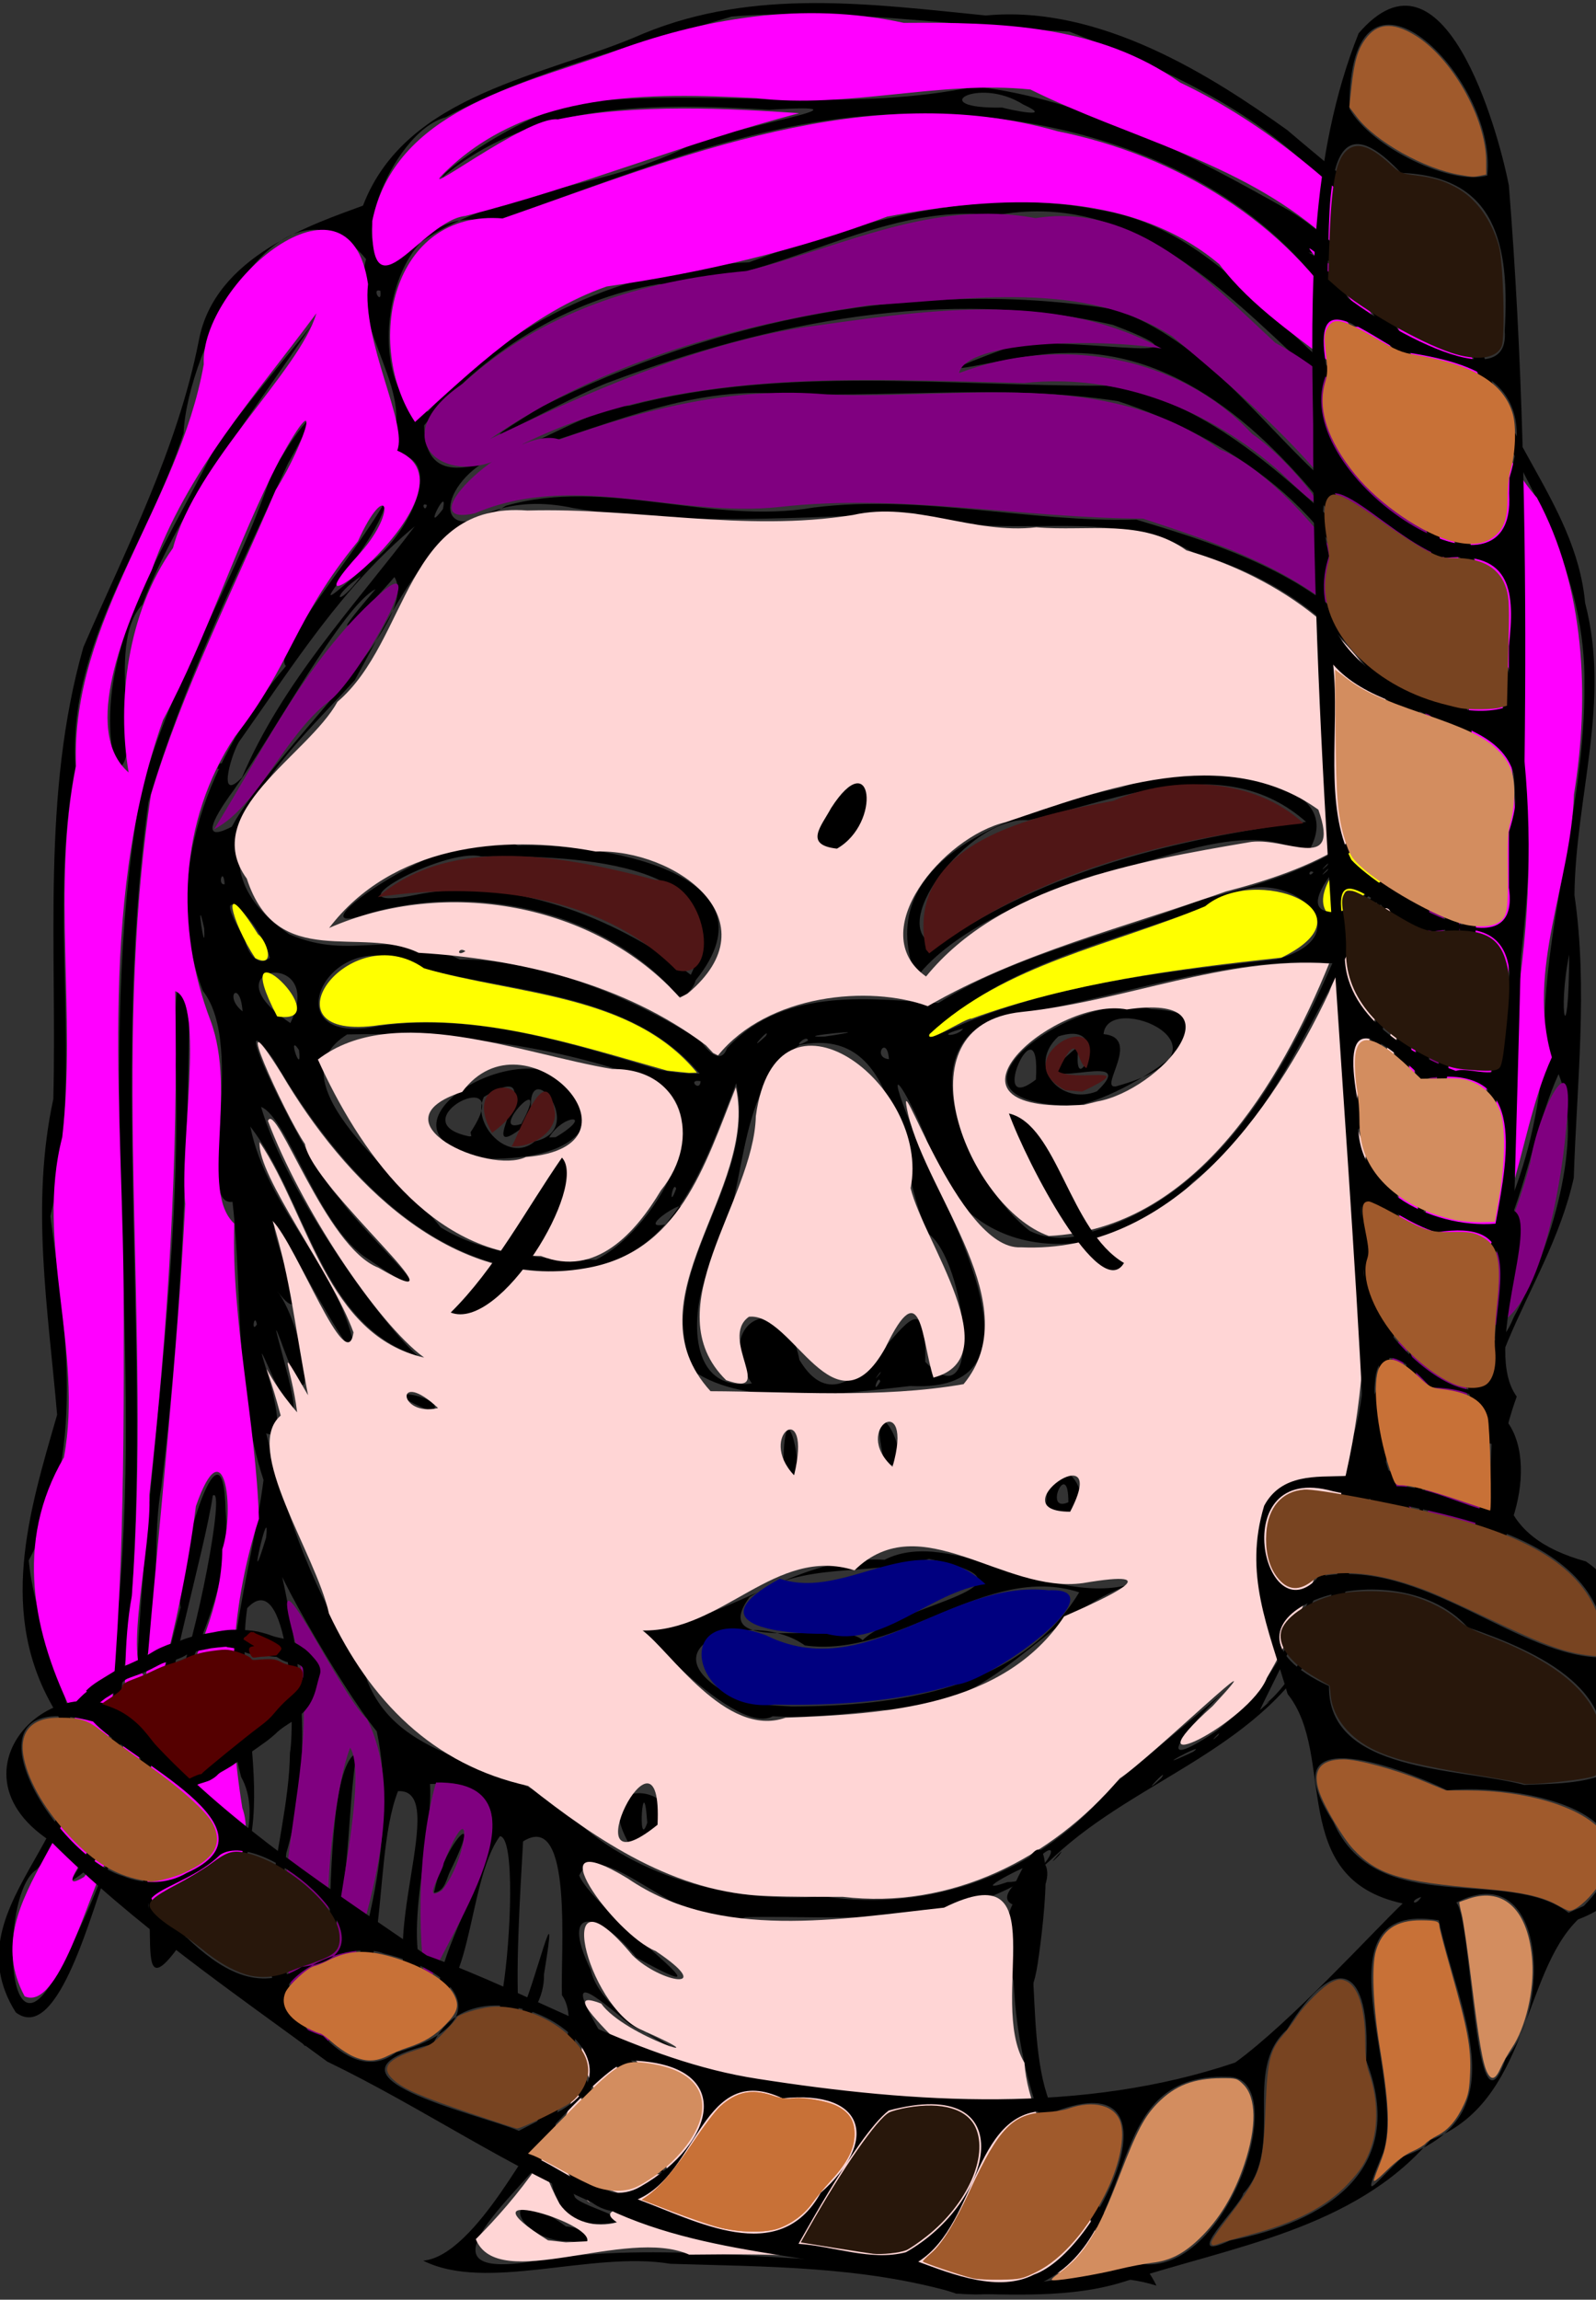 <?xml version="1.0" encoding="UTF-8" standalone="no"?>
<svg
   xmlns:dc="http://purl.org/dc/elements/1.1/"
   xmlns:cc="http://creativecommons.org/ns#"
   xmlns:rdf="http://www.w3.org/1999/02/22-rdf-syntax-ns#"
   xmlns:svg="http://www.w3.org/2000/svg"
   xmlns="http://www.w3.org/2000/svg"
   xmlns:sodipodi="http://sodipodi.sourceforge.net/DTD/sodipodi-0.dtd"
   xmlns:inkscape="http://www.inkscape.org/namespaces/inkscape"
   version="1.1"
   id="svg10"
   width="891.958"
   height="1284.616"
   viewBox="0 0 891.958 1284.616"
   sodipodi:docname="villager11knot.svg"
   inkscape:version="1.0 (4035a4fb49, 2020-05-01)">
  <rect x="0" y="0" width="891.958" height="1284.616" fill="#333333" stroke="none"/>
  <defs
     id="defs14" />
  <sodipodi:namedview
     fit-margin-bottom="0"
     fit-margin-right="0"
     fit-margin-left="0"
     fit-margin-top="0"
     inkscape:document-rotation="0"
     pagecolor="#ffffff"
     bordercolor="#666666"
     borderopacity="1"
     objecttolerance="10"
     gridtolerance="10"
     guidetolerance="10"
     inkscape:pageopacity="0"
     inkscape:pageshadow="2"
     inkscape:window-width="1080"
     inkscape:window-height="1826"
     id="namedview12"
     showgrid="false"
     inkscape:zoom="0.56247059"
     inkscape:cx="567.25428"
     inkscape:cy="309.88422"
     inkscape:window-x="-11"
     inkscape:window-y="-11"
     inkscape:window-maximized="1"
     inkscape:current-layer="g18" />
  <g
     transform="translate(-92.206,-286.553)"
     inkscape:groupmode="layer"
     inkscape:label="Image"
     id="g18">
    <path
       d="m 626.607,1567.548 c -52.383,-15.229 -106.328,-14.766 -159.728,-16.444 -44.186,-7.373 -102.805,16.055 -138.15,-1.754 30.356,-2.698 63.866,-76.836 63.035,-64.264 -31.73,35.679 34.42,-55.794 14.504,-84.027 -0.98,-22.351 6.628,-103.917 -21.732,-85.889 -1.715,30.177 -4.537,76.357 -2.12,97.991 8.693,-16.754 22.941,-79.278 13.814,-23.81 0.71,26.586 -32.499,48.664 -22.951,8.117 4.431,-27.605 6.871,-84.677 -1.673,-85.209 -19.211,25.802 -14.685,99.579 -46.521,94.299 -24.688,-31.293 19.522,-121.068 -10.447,-119.466 -16.913,43.308 0.44,133.354 -52.094,142.318 -39.781,-46.332 -8.926,-110.131 -8.292,-163.611 3.303,-20.562 -1.131,-105.419 -23.894,-80.933 -9.188,62.809 30.8,141.397 -34.268,183.287 -40.089,59.652 0.692,-52.201 -43.025,-39.292 -8.894,21.827 -28.081,100.178 -52.041,81.813 -39.441,-62.609 59.15,-107.199 22.132,-168.254 -32.632,-54.046 -14.767,-111.182 0.971,-165.568 -5.059,-59.089 -14.908,-117.331 -2.126,-176.393 2.133,-84.137 -6.665,-170.212 16.814,-252.425 24.301,-56.04 52.594,-110.783 64.489,-171.159 8.769,-47.657 64.974,-65.483 91.754,-75.449 24.227,-63.148 102.016,-71.961 156.89,-96.186 62.022,-25.516 127.259,-16.392 191.234,-10.029 64.013,-6.156 126.683,34.172 168.483,64.032 39.644,33.93 81.048,63.74 106.918,108.245 5.251,58.662 54.133,97.768 59.502,155.856 14.428,55.245 -5.375,108.317 -5.963,163.185 7.635,51.963 1.271,105.766 -0.381,157.974 -14.61,66.249 -69.701,115.961 -42.031,182.998 4.459,50.774 -53.95,49.648 -55.827,2.394 -33.44,-33.352 -18.204,55.826 -42.587,69.68 -31.14,63.373 -102.776,79.74 -150.135,124.293 -44.82,42.62 -115.101,32.223 -172.312,33.619 -32.495,12.928 -80.782,-48.622 -92.963,-23.276 9.351,21.542 94.884,80.59 31.918,45.802 -19.908,-25.224 -43.711,-30.645 -25.448,6.943 6.817,31.746 82.443,60.609 21.862,30.462 -20.807,-17.357 -36.687,-30.468 -17.806,2.19 10.142,15.528 62.025,47.122 15.63,27.386 -14.233,-19.367 -39.879,-41.039 -22.967,-2.341 2.313,21.785 78.389,75.038 24.439,47.638 -30.513,12.055 -39.019,-41.754 -8.846,-5.617 -8.144,-31.204 -34.012,-46.809 -32.08,-3.877 -11.849,22.332 -83.053,76.571 -16.833,67.575 62.736,-11.52 129.116,-2.338 191.479,-0.28 39.194,13.5 119.339,21.125 137.034,-6.754 -41.748,-51.353 -61.708,-122.669 -54.326,-188.22 17.398,5.37 1.411,89.456 26.311,118.684 3.57,35.863 42.497,68.519 52.257,89.522 -40.154,-12.84 -74.253,8.902 -111.902,4.225 z M 274.24,1430.646 c 23.265,-53.17 40.159,-122.797 28.52,-176.973 -19.285,-23.35 -66.979,-106.317 -55.419,-98.014 12.434,54.628 21.108,111.013 4.893,165.943 -4.125,34.095 -5.307,90.932 22.006,109.045 z m 1.555,-56.26 c 1.355,-32.253 1.187,-101.885 15.676,-108.577 -5.64,35.965 -2.911,74.245 -15.676,108.577 z m -155.857,21.473 c 38.011,-64.903 54.191,-139.701 73.206,-211.401 -3.985,-20.507 23.779,-114.612 25.133,-54.2 6.189,71.82 -60.926,131.145 -44.69,200.41 10.902,76.081 75.924,-12.182 53.393,-51.438 -15.285,-56.169 5.366,-110.968 12.505,-165.952 -16.49,-50.085 -11.471,-103.463 -17.334,-155.407 -21.52,3.014 8.518,-86.114 -16.61,-117.863 -24.43,-64.197 4.514,-132.12 46.491,-181.422 -8.485,-7.879 39.819,-63.32 55.989,-92.991 -2.505,24.157 -62.16,82.934 -9.317,35.361 19.018,-11.727 47.649,-62.61 9.532,-61.222 20.178,-33.098 -22.398,-68.31 -11.437,-108.441 -47.537,-57.69 -100.253,51.692 -101.977,97.223 -19.989,62.064 -65.021,118.011 -60.416,186.405 -16.377,82.904 5.512,168.198 -14.041,251.048 8.71,64.26 19.862,132.573 -12.08,192.189 5.268,57.872 55.275,119.666 4.335,172.783 -19.451,12.192 -18.099,103.993 7.319,64.917 z m 11.086,-58.05 c 32.628,-44.961 20.617,-105.964 27.734,-158.293 13.138,-149.313 -14.232,-300.271 11.747,-448.599 15.988,-62.457 52.809,-117.977 73.025,-178.439 14.174,-26.725 33.914,-49.635 9.683,-7.136 -28.391,61.917 -59.141,124.013 -78.061,189.396 -21.95,157.694 3.894,317.468 -11.837,475.767 -10.956,39.645 9.982,103.896 -32.29,127.304 z m 37.38,-111.261 c 4.826,-113.944 24.925,-226.795 22.097,-341.07 -1.227,-21.027 -0.729,-79.352 7.424,-26.914 -1.261,86.501 -5.032,172.885 -15.579,258.889 -6.344,34.535 2.181,81.365 -13.942,109.095 z M 156.846,716.163 c -15.05,-64.55 27.781,-123.081 54.666,-178.156 13.44,-20.316 52.823,-66.18 56.306,-72.056 -34.395,51.7 -73.498,100.16 -96.064,158.3 -21.766,23.158 2.177,88.976 -14.908,91.912 z m 56.943,0.04 c 1.109,-6.895 5.956,-0.985 0,0 z m 123.37,687.845 c -3.522,-38.8 72.596,-123.537 -4.635,-120.963 2.013,35.136 -20.448,97.315 4.635,120.963 z m -2.386,-60.199 c 4.604,-25.65 29.086,-52.651 9.177,-12.385 -2.298,4.415 -2.895,11.521 -9.177,12.385 z m 217.5,1.949 c 60.788,9.519 122.178,-13.535 160.927,-61.151 17.489,-14.882 57.575,-47.701 66.438,-56.291 -15.888,14.447 -51.756,54.636 -7.536,25.114 49.216,-39.21 65.097,-106.846 76.748,-165.584 17.005,-60.846 -8.428,-123.102 14.284,-180.067 10.163,-18.613 17.092,-93.932 8.643,-81.261 -9.378,27.608 -7.097,82.642 -23.496,93.925 1.805,-38.701 32.342,-110.166 15.538,-128.656 -36.705,50.556 -53.684,115.426 -105.24,155.171 -44.712,50.201 -131.099,48.392 -148.838,-24.756 -10.858,-26.728 -24.892,-47.865 -8.087,-6.506 14.663,41.018 84.069,149.499 -0.702,145.045 -38.979,4.33 -91.906,11.861 -121.199,-8.389 -24.199,-54.529 36.542,-104.425 23.885,-160.755 -19.117,48.95 -35.701,102.483 -96.199,104.897 -74.141,3.476 -128.224,-59.763 -162.374,-118.261 -31.083,-43.249 19.978,61.094 36.685,77.509 15.198,22.13 73.259,72.941 16.353,34.191 -28.007,-17.198 -45.228,-79.539 -59.992,-85.094 14.271,49.211 70.454,124.972 87.929,139.307 -55.27,-17.646 -62.198,-87.158 -93.956,-128.382 9.329,46.966 51.769,80.461 58.939,127.706 -16.154,-15.979 -61.621,-114.495 -39.562,-50.378 5.249,7.22 10.877,35.309 -4.494,14.304 16.826,21.988 23.728,88.159 2.279,28.448 -12.472,-33.262 24.692,79.462 -4.311,20.311 -20.193,-45.378 15.847,39.172 -3.956,31.009 11.02,46.091 27.215,90.975 53.682,129.736 15.209,57.906 81.979,49.392 118.063,85.304 36.196,34.139 90.682,47.607 139.547,43.553 z m -108.773,-29.749 c -27.396,-49.795 58.762,-21.858 0,0 z m 10.441,-11.353 c -2.264,-32.368 -5.684,17.378 0,0 z m 70.087,-59.433 c -22.178,12.614 -91.373,-67.25 -70.521,-48.441 50.457,-6.696 84.227,-41.858 133.036,-38.97 38.032,-19.432 93.733,28.447 140.48,12.791 -50.875,15.527 -79.969,74.408 -141.129,70.965 -20.558,2.172 -41.64,4.838 -61.867,3.655 z m 10.75,-5.469 c 58.4,-0.213 127.389,-9.181 160.574,-63.764 -52.134,-16.775 -100.309,37.051 -153.321,29.677 -30.031,-21.671 -94.303,1.199 -39.241,29.046 10.197,3.958 21.215,4.466 31.988,5.041 z m 39.504,-37.012 c 21.644,-20.898 107.98,-30.353 37.172,-45.403 -36.496,10.108 -68.186,0.956 -100.297,21.254 -25.198,34.108 50.795,11.805 63.125,24.149 z m 102.481,-71.236 c -0.538,-55.959 43.64,7.485 0,0 z m 12.532,-5.849 c 0.068,-25.501 -14.524,6.546 0,0 z m -159.243,-23.651 c 1.315,-51.441 16.77,34.777 0,0 z m 56.722,2.786 c -13.343,-57.808 22.367,4.856 0,0 z m -253.341,-29.86 c -41.573,-16.834 11.902,-7.969 0,0 z m 321.841,262.914 c 21.765,0.27 34.906,-33.162 13.115,-9.209 -0.441,-1.655 -37.218,17.407 -13.115,9.209 z m 28.5,-14.59 c 6.731,-8.831 -9.619,9.561 0,0 z m 57.511,-43.596 c 5.123,-7.506 -14.326,13.23 0,0 z m 17.78,-14.61 c 9.348,-6.975 -28.92,13.509 0,0 z m 24.103,-13.416 -8.261,5.886 z m -10.266,4.372 c 3.163,-4.585 -7.089,6.407 0,0 z m -582.648,-25.75 c 11.828,-27.962 28.296,-114.587 20.86,-108.271 -4.484,30.702 -28.422,112.63 -23.111,115.494 0.751,-2.408 1.501,-4.816 2.252,-7.223 z m 609.546,7.812 c 20.02,-15.459 46.312,-73.066 39.748,-86.57 -10.795,25.732 -41.51,86.221 -43.222,90.277 l 5.663,-5.022 z m 112.991,-74.062 c 22.808,-44.863 -5.117,-97.312 -5.077,-143.229 8.901,-11.983 16.317,36.232 30.494,1.472 20.809,-38.402 39.744,-99.95 25.026,-135.723 -21.718,47.969 -21.952,118.599 -79.673,140.23 -23.067,-13.297 -12.727,62.08 -17.255,78.656 9.264,27.283 29.863,39.458 12.881,3.704 -10.511,-25.272 4.542,-111.742 5.025,-40.906 8.819,28.517 -10.515,93.738 28.578,95.796 z M 240.912,1145.541 c 2.626,-24.346 -12.042,39.541 0,0 z m 620.825,-83.493 c 4.37,-44.404 0.283,-30.704 -1.725,4.682 z m -349.342,-2.704 c -23.111,-34.422 18.835,-54.833 26.584,-13.161 32.065,53.775 71.678,-72.863 70.321,1.075 33.393,34.803 22.487,-56.184 1.983,-71.392 -18.599,-35.259 -13.291,-117.575 -72.178,-105.548 -38.627,25.402 -27.387,88.421 -51.711,127.65 -9.093,22.065 -11.141,66.563 25.002,61.376 z m 71.771,-1.124 c -1.209,-4.598 -5.222,8.896 0,0 z m -0.264,-4.173 c 2.797,-4.87 -5.982,7.208 0,0 z m -348.128,-27.691 c -1.346,-7.111 -3.34,5.469 0,0 z m 659.537,-7.144 c 42.995,-39.182 60.118,-108.34 60.021,-162.34 2.033,-62.503 22.806,-124.001 22.348,-187.189 1.142,-60.751 -29.202,-110.141 -56.73,-161.379 -7.143,-52.168 -50.959,-93.403 -91.953,-123.317 -38.384,-38.975 -87.725,-60.477 -139.153,-80.791 -62.388,-2.689 -126.037,-13.494 -188.737,-8.389 -54.11,16.31 -110.11,29.6 -159.897,56.32 -30.987,8.194 -59.755,84.263 -26.187,79.532 44.054,-39.998 109.108,-36.871 160.757,-62.987 22.385,-11.105 114.197,-25.015 46.522,-20.815 -63.144,-3.684 -131.763,-5.202 -182.972,37.83 0.095,-4.397 59.186,-46.498 92.426,-43.197 68.475,-4.991 137.574,6.557 205.409,-7.635 61.722,7.084 121.053,38.534 175.643,69.371 79.112,48.996 88.378,148.948 112.654,230.182 31.469,73.303 22.024,157.001 10.203,233.737 -4.339,24.135 -19.148,84.591 -26.715,89.596 17.239,-71.67 36.336,-143.865 30.163,-218.419 -0.071,-70.087 -33.204,-133.105 -46.969,-200.75 -8.516,-38.731 -43.66,-109.104 -68.605,-110.932 17.627,7.913 45.403,66.888 14.455,28.936 -54.767,-82.047 -162.511,-111.917 -256.584,-105.647 -74.789,4.954 -144.287,36.003 -214.564,59.701 -64.218,-15.695 -72.213,102.964 -35.476,105.82 46.452,-52.197 110.638,-80.124 179.537,-83.416 62.242,-23.172 128.25,-42.656 195.21,-29.281 68.583,10.469 104.729,77.101 159.987,112.06 49.04,51.621 26.284,130.555 54.64,191.518 -15.563,19.541 9.611,77.691 -6.597,112.265 0.497,22.566 -1.544,57.991 -9.959,41.219 -5.291,36.818 -6.139,76.004 -19.305,110.633 -7.222,-44.241 2.945,-130.225 -0.946,-149.872 1.512,65.626 -27.102,134.651 2.821,197.542 l 3.386,2.01 z m -25.437,-33.016 c -4.095,-49.906 -7.71,-9.496 0,0 z m -444.631,4.049 c 35.408,-17.399 78.26,-94.026 18.184,-104.355 -50.383,-16.685 -104.426,-22.713 -157.181,-21.512 -43.297,26.824 31.84,81.252 52.284,107.82 25.106,15.394 57.991,18.127 86.713,18.047 z M 366.491,933.823 c -87.387,-13.504 39.66,-88.846 53.715,-25.001 -2.598,21.755 -36.19,25.204 -53.715,25.001 z m 24.632,-9.722 c 31.541,-6.988 -8.054,-53.547 -1.496,-12.061 -41.88,35.054 16.418,-39.098 -26.982,-12.747 -7.203,14.992 13.747,37.548 28.478,24.808 z m 11.642,-2.303 c 22.289,-13.317 4.343,-13.255 -3.656,0.103 z m -47.577,-2.75 c 26.959,-40.698 -41.647,-6.007 -0.655,2.307 l 1.101,-0.162 z m 28.387,-4.676 c 18.065,-33.64 -20,6.801 0,0 z m 2.449,-25.237 -2.44,0.048 z m 77.79,81.412 c 28.068,-24.899 -20.5,4.191 0,0 z m 237.46,4.345 c 69.977,-19.47 108.346,-88.238 135.551,-150.253 -62.46,-4.37 -123.304,21.175 -184.681,29.811 -55.596,15.845 -16.081,95.203 15.544,119.674 10.431,5.143 22.865,4.889 33.586,0.768 z m -13.5,-70.771 c -81.649,-3.605 9.82,-67.171 47.74,-53.855 66.761,2.748 -30.418,58.56 -47.74,53.855 z m 17.465,-7.949 c 28.516,-27.239 -51.837,7.956 -10.201,-25.314 -4.716,35.653 21.482,-15.909 -11.337,-5.375 -18.091,16.861 1.073,38.873 21.538,30.689 z m 10.677,-2.79 c 74.222,-20.405 -4.738,-54.099 -6.966,-29.168 21.859,2.036 -3.367,30.906 6.966,29.168 z m -44.776,-3.798 c 3.023,-46.763 -28.311,21.929 0,0 z m -201.026,60.93 c -1.806,-5.134 -4.703,12.866 0,0 z m 422.259,-42.217 c 8.329,-46.139 10.616,-131.729 2.573,-154.715 -7.831,49.916 -1.061,102.507 -5.714,153.502 -0.273,21.986 0.544,12.309 3.141,1.213 z M 483.759,890.512 c -7.799,-1.449 -0.432,6.47 0,0 z m -0.538,-4.215 c -39.706,-47.235 -108.48,-44.87 -163.503,-61.159 -44.56,-23.45 -77.272,47.639 -15.189,34.438 53.886,-7.402 105.347,9.494 156.145,24.587 l 11.671,1.842 z m 22.569,-1.328 -3.252,2.09 z M 259.303,873.102 c -7.112,-10.772 1.977,16.049 0,0 z m 329.714,5.12 c -1.036,-14.039 -9.674,-0.959 0,0 z m -90.479,-6.116 c 32.815,-35.715 84.095,-26.895 118.118,-25.273 44.899,-28.128 97.828,-37.913 146.591,-57.687 47.969,-11.679 130.092,-35.332 109.96,-100.901 -21.626,-46.702 -63.867,-79.023 -113.06,-92.489 -47.478,-28.308 -105.942,-5.191 -157.311,-22.542 -62.376,2.316 -127.011,7.218 -189.915,-2.794 -71.002,-15.423 -95.117,47.282 -122.467,96.13 -35.927,39.84 -103.023,97.065 -36.595,141.856 35.793,15.673 57.509,-4.441 95.308,14.107 44.713,-0.231 94.858,20.371 134.58,45.236 2.769,4.633 11.167,14.413 14.791,4.357 z m -31.66,-34.057 c -41.371,-43.849 -110.456,-57.558 -167.013,-41.738 -55.816,19.972 52.339,-56.573 81.628,-37.338 42.348,-2.073 149.113,13.963 99.434,75.267 -1.37,6.409 -11.595,14.6 -14.049,3.809 z m 11.411,-6.941 c 31.345,-66.277 -75.547,-66.535 -117.407,-66.185 -20.11,-5.165 -90.869,32.883 -34.56,21.141 55.523,-10.681 115.891,17.058 151.967,45.044 z m 126.094,1.481 c -27.982,-69.769 64.153,-95.273 114.769,-106.102 31.854,-13.441 134.167,-9.725 103.023,37.897 -30.44,-21.717 -81.343,3.642 -118.167,10.939 -35.312,12.376 -79.518,30.991 -99.626,57.266 z m 12.083,-17.886 c 60.28,-42.212 134.745,-59.839 205.659,-69.06 -45.318,-40.057 -104.527,-12.36 -155.184,-0.918 -33.288,-2.779 -82.359,62.447 -50.475,69.978 z m -268.442,3.406 3.462,0.02 z m 195.75,49.689 c -0.5,-4.199 -10.977,6.341 0,0 z m -23.5,-2.625 c 3.377,-6.348 -12.683,11.945 0,0 z m 102.402,-3.315 c 56.974,-26.13 121.712,-32.576 182.878,-39.378 53.389,-14.555 1.57,-57.795 -30.931,-32.552 -53.549,21.056 -126.848,35.221 -161.694,75.974 z m -69.586,3.709 c 38.54,-5.626 -23.142,0.586 0,0 z m 77.374,-4.412 c -16.922,4.199 -3.412,5.129 0,0 z m 338.716,-41.356 c -6.74,33.126 -0.195,56.459 0,0 z m -714.697,38.25 c 20.723,-42.441 -48.606,-32.327 0,0 z m -26.709,-6.516 c -1.298,-18.196 -10.821,-8.633 0,0 z m 15.25,-29.943 c -5.475,-22.254 -36.806,-48.234 -14.118,-10.708 0.946,6.007 6.645,16.952 14.118,10.708 z m 667.28,-24.291 c -0.793,-36.13 13.749,-96.578 -25.355,-113.764 24.313,31.627 16.23,105.976 24.274,121.165 0.361,-2.467 0.721,-4.934 1.082,-7.401 z m -704,7.75 c -5.338,-24.023 1.082,19.935 0,0 z m 644.556,-8.5 c 20.426,-21.248 5.659,-11.889 -4.901,3.732 z m -4.576,-1.762 c 10.03,-11.217 46.156,-36.458 10.994,-19.151 18.142,-11.955 47.369,-68.019 8.747,-28.761 -11.866,5.338 -64.121,57.318 -19.742,47.911 z m 14.787,-2.488 c 4.391,-9.228 -18.206,23.235 0,0 z m 4.831,-8.25 c 3.163,-4.585 -7.089,6.407 0,0 z m -648.128,-3.559 c -0.734,-10.348 -4.402,0.71 0,0 z m 608.493,-6.68 c -2.812,-2.137 -3.222,3.759 0,0 z m 7.635,-0.761 c 3.163,-4.585 -7.089,6.407 0,0 z m 0,-3 c 3.163,-4.585 -7.089,6.407 0,0 z m 37.095,-2.363 c 30.902,-8.936 26.721,-50.58 4.554,-10.156 2.588,-2.184 -19.453,19.392 -4.554,10.156 z M 221.743,748.34 c 23.739,-43.135 105.943,-114.458 90.919,-139.453 -19.555,22.54 -42.744,44.406 -10.543,6.748 -18.65,9.632 -55.701,79.004 -79.227,112.176 -4.234,5.808 -23.855,32.439 -1.149,20.53 z m 5.724,-27.543 c 22.589,-53.271 62.805,-95.722 96.551,-140.253 -40.255,33.347 -67.67,77.198 -97.581,119.455 -3.951,4.592 -14.025,36.607 1.03,20.798 z m 661.106,1.935 c 9.216,-21.616 -15.457,-5.17 0,0 z m 12.201,-49.926 C 895.557,607.748 890.997,522.788 822.824,492.134 774.087,446.328 722.008,393.005 648.616,406.864 c -66.664,-7.958 -121.666,38.686 -188.022,38.362 -50.84,8.482 -100.033,38.861 -131.337,78.963 0.646,58.489 80.445,-9.981 114.502,-10.968 87.125,-22.718 177.847,-10.899 266.585,-11.217 53.147,6.18 99.088,50.213 132.843,80.941 -37.686,-49.477 -88.739,-101.385 -155.891,-99.158 -29.356,-0.233 -94.982,20.346 -34.134,-2.226 24.746,-11.031 130.661,13.034 61.042,-13.522 -93.255,-21.59 -192.032,-1.541 -280.394,31.581 -22.214,7.669 -100.41,52.127 -39.506,14.409 98.262,-49.085 212.391,-72.485 321.41,-54.535 49.555,17.35 80.484,62.986 117.943,96.752 18.679,21.542 32.301,63.07 42.513,40.822 18.154,19.699 -8.222,82.339 24.605,75.738 z m -28,-23.85 c 5.148,-37.335 -15.887,-29.718 -6.356,4.035 -0.8,12.185 15.323,9.273 6.356,-4.035 z M 859.466,638.782 C 842.308,573.234 778.059,530.614 717.008,510.638 651.822,500.432 585.382,509.581 519.628,506.122 465.93,504.484 418.127,531.199 366.791,542.402 c -31.037,16.109 -32.742,52.059 8.184,26.651 56.18,-16.056 114.131,10.974 172.025,1 59.975,-7.514 119.898,8.358 180.346,6.786 41.515,12.412 87.361,27.168 119.383,57.884 2.144,5.294 18.775,23.259 12.736,4.06 z M 293.966,608.385 c -17.335,11.712 -14.26,19.101 0,0 z m 45.738,-37.406 c 3.455,-14.963 -12.09,15.977 0,0 z m -8.93,-2.3 c -3.757,-1.929 -0.934,4.937 0,0 z M 304.759,448.989 c -5.344,-1.78 1.093,8.84 0,0 z M 663.954,344.875 c -25.293,-16.034 -55.685,2.611 -11.691,1.761 3.958,1.127 30.233,6.745 11.691,-1.761 z M 410.774,1538.608 c -32.88,-0.249 -40.382,-36.518 -2.268,-8.364 13.469,1.031 23.227,11.385 2.268,8.364 z m 14.909,-9.793 c -32.468,2.996 -31.183,-63.36 -12.127,-14.829 4.385,5.908 43.45,14.245 12.127,14.829 z m 12.435,-7.059 c -30.538,1.34 -42.263,-61.115 -14.103,-16.236 5.853,5.736 42.449,16.036 14.103,16.236 z"
       style="fill:#000000"
       id="path22" />
    <path
       d="m 521.293,1345.673 c -51.648,-1.459 -95.05,-30.815 -133.923,-61.523 -53.572,-11.841 -88.347,-47.696 -111.325,-96.308 -7.333,-33.529 -48.573,-92.183 -26.964,-110.548 -10.981,-41.08 -12.432,-26.594 9.187,-1.814 -3.256,-26.646 -12.74,-41.778 6.104,-9.539 -7.757,-40.154 -9.48,-63.404 -19.779,-97.375 13.678,13.979 41.37,88.399 45.174,62.26 -12.178,-33.569 -53.927,-87.19 -52.461,-106.325 27.454,40.852 37.26,107.998 91.943,120.402 -26.652,-19.576 -69.334,-84.468 -87.294,-132.205 4.609,-11.676 32.103,70.719 61.698,81.977 54.918,32.101 -37.103,-44.19 -41.014,-69.07 -11.401,-16.688 -44.839,-90.123 -13.028,-39.216 34.554,58.758 94.872,121.697 169.606,108.636 52.585,-8.705 66.614,-56.939 84.238,-101.12 12.78,58.033 -60.977,118.442 -14.146,169.775 43.738,0.132 95.01,4.192 141.42,-3.934 35.914,-43.635 -19.887,-104.331 -31.045,-150.891 -8,-36.35 27.804,76.428 62.978,74.44 83.918,3.847 140.28,-74.528 172.353,-142.506 8.88,-23.909 44.875,-79.553 32.284,-20.95 -1.356,31.345 -25.197,81.752 -14.177,102.859 9.492,-26.799 28.305,-103.644 21.13,-95.786 4.4,43.71 -14.732,86.725 -24.279,126.114 14.346,92.118 -3.098,189.955 -49.734,270.797 -9.955,25.135 -80.753,60.832 -30.328,15.746 40.97,-44.239 -35.83,30.137 -51.895,40.353 -38.458,45.216 -94.611,73.377 -154.867,66.196 -13.951,-0 -27.914,0.115 -41.856,-0.444 z m -61.606,-39.803 c 3.294,-68.604 -51.245,41.439 0,0 z m 71.492,-59.792 c 55.111,-2.141 122.066,-5.705 155.736,-56.598 24.417,-10.815 60.321,-27.038 10.613,-18.619 -44.654,6.302 -90.665,-43.491 -127.775,-7.126 -44.231,-13.921 -73.414,34.304 -118.472,33.62 15.084,10.798 46.531,60.373 79.897,48.722 z M 690.285,1130.993 c 23.716,-45.379 -41.209,-0.036 0,0 z m -154.285,-20.36 c 10.629,-44.126 -21.321,-22.433 0,0 z m 55.018,-4.731 c 12.664,-43.979 -23.597,-21.292 0,0 z m -253.982,-32.819 c -24.247,-22.679 -22.658,5.282 0,0 z"
       style="fill:#ffd5d5;stroke-width:0.899"
       id="path34" />
    <path
       d="M 486.767,870.5 C 441.04,835.88 382.312,822.19 326.154,818.792 c -32.368,-15.641 -78.942,10.852 -96,-41.406 -27.001,-36.985 34.228,-68.903 50.658,-98.809 40.3,-34.345 37.536,-112.143 106.154,-106.842 60.605,-1.769 121.244,12.3 181.964,2.489 34.444,-7.82 67.482,11.075 102.473,6.869 28.43,2.528 59.075,-5.053 83.836,12.886 52.437,15.158 101.031,49.491 119.808,102.378 9.575,55.055 -55.479,77.238 -97.748,88.189 -56.092,19.934 -114.816,34.132 -166.586,64.062 -32.543,-11.95 -89.355,-6.852 -117.231,27.507 l -2.706,-1.354 z m -10.377,-28.852 c 48.89,-40.696 -6.635,-80.969 -51.269,-79.434 -52.986,-10.052 -114.129,-2.962 -148.971,42.703 64.548,-28.368 148.282,-14.329 196.016,38.941 z m 133.365,-9.623 c 41.464,-50.82 117.413,-64.229 180.051,-74.914 19.952,-3.955 52.13,18.245 39.205,-18.264 -52.173,-37.469 -120.13,-11.38 -174.617,6.933 -35.192,8.157 -79.676,61.612 -44.638,86.245 z M 352.317,817.869 c -4.056,-2.774 -5.393,3.581 0,0 z"
       style="fill:#ffd5d5;stroke-width:0.899"
       id="path36" />
    <path
       d="m 678.387,976.962 c -44.983,-15.823 -86.31,-117.82 -15.162,-125.146 57.673,-5.961 113.353,-31.042 171.802,-27.064 -27.406,67.173 -75.512,148.334 -156.64,152.21 z m 27.003,-75.115 c 35.392,-6.32 81.972,-60.909 16.56,-51.411 -38.755,-7.418 -111.082,54.394 -33.637,53.648 l 9.585,-0.359 z"
       style="fill:#ffd5d5;stroke-width:0.899"
       id="path38" />
    <path
       d="m 394.561,988.149 c -61.806,-0.662 -102.17,-59.924 -124.696,-109.754 42.476,-32.607 113.74,-3.109 164.628,5.329 38.83,-0.616 50.924,38.533 27.072,67.794 -14.173,23.668 -36.38,48.81 -67.004,36.631 z m -8.454,-55.281 c 73.114,-5.859 -0.31,-83.89 -35.588,-36.367 -50.993,16.523 14.694,46.403 35.588,36.367 z"
       style="fill:#ffd5d5;stroke-width:0.899"
       id="path40" />
    <path
       d="m 498.047,1057.52 c -40.792,-39.935 15.433,-99.943 16.578,-147.481 11.201,-83.135 98.125,-17.418 86.487,40.206 7.163,29.732 55.45,94.536 12.783,105.835 -6.768,-20.891 -6.413,-59.301 -26.737,-16.926 -28.464,51.444 -51.88,-19.864 -76.403,-17.059 -17.065,12.098 15.517,45.462 -12.707,35.425 z"
       style="fill:#ffd5d5;stroke-width:0.899"
       id="path42" />
    <path
       d="m 668.957,1352.679 c 23.459,-30.383 -8.593,-41.036 -10.36,-3.247 -11.956,20.323 6.579,80.839 13.588,33.707 3.607,-23.747 12.23,-98.385 -12.927,-44.037 -11.461,11.985 3.461,12.75 9.698,13.577 z"
       style="fill:#000000"
       id="path44" />
    <path
       d="m 855.416,1114.035 c 0.259,22.077 51.148,64.198 36.314,31.782 -14.543,-3.378 -14.728,-57.094 -36.314,-31.782 z"
       style="fill:#000000"
       id="path46" />
    <path
       d="m 900.996,1163.059 c -0.967,1.488 -0.977,-1.462 0,0 z"
       style="fill:#000000;stroke:#000000"
       id="path48" />
    <path
       d="m 913.136,1173.25 c 29.011,-24.729 41.452,-83.026 12.916,-100.37 31.185,-55.997 -48.64,13.449 1.48,20.483 6.832,21.59 -31.315,62.292 -14.396,79.888 z"
       style="fill:#000000"
       id="path50" />
    <path
       d="m 932.635,1097.476 c 0.779,2.447 2.405,-2.065 0,0 z"
       style="fill:#000000"
       id="path52" />
    <path
       d="m 656.074,908.531 c 9.982,27.723 50.939,106.094 64.297,83.52 -30.48,-17.928 -37.205,-77.081 -64.297,-83.52 z"
       style="fill:#000000"
       id="path56" />
    <path
       d="m 406.257,933.207 c -20.226,29.19 -37.293,61.983 -62.162,86.527 27.73,10.833 76.971,-70.858 62.162,-86.527 z"
       style="fill:#000000"
       id="path60" />
    <path
       d="m 559.953,760.608 c 25.112,-14.337 19.869,-58.767 -3.265,-22.678 -5.595,10.316 -15.337,20.599 3.265,22.678 z"
       style="fill:#000000"
       id="path62" />
    <path
       d="m 494.617,733.445 c 18.188,30.051 48.146,3.249 9.182,-9.229 l -5.081,4.128 z"
       style="fill:#ffd5d5;fill-opacity:1"
       id="path64" />
    <path
       d="m 632.971,1561.381 c -51.518,-15.552 -102.521,-16.013 -155.611,-15.395 -35.295,-15.788 -106.715,22.082 -119.243,-8.637 23.485,-23.373 48.92,-56.322 55.03,-82.926 20.866,23.993 26.095,32.553 -0.612,19.687 0.223,22.02 84.773,42.402 38.654,10.525 -33.839,-19.869 -50.928,-92.563 -9.603,-37.24 62.29,32.374 -54.546,-57.563 -13.395,-41.638 13.208,18.489 71.521,36.279 22.995,14.914 -31.247,-12.891 -51.564,-97.35 -5.547,-41.929 15.835,15.696 47.602,20.783 12.961,-2.369 -22.84,-8.961 -69.833,-73.449 -15.491,-40.468 51.018,34.998 118.752,22.53 176.684,16.266 64.004,-31.518 23.951,51.283 44.941,86.651 2.807,41.443 42.591,85.646 46.45,114.824 -26.633,-2.717 -50.885,14.216 -78.215,7.734 z m -212.58,-22.854 c 3.147,-10.938 -73.995,-33.011 -21.924,-0.547 l 10.009,1.108 z m 16.612,-10.562 c -18.912,-12.766 40.572,-3.697 -5.241,-18.458 -12.96,-15.323 -41.101,-35.966 -16.54,-0.412 26.92,31.834 -38.749,-45.445 -10.27,8.597 7.257,10.288 20.263,13.414 32.05,10.273 z"
       style="fill:#ffd5d5;fill-opacity:1;stroke-width:0.889"
       id="path66" />
    <path
       d="m 525.061,1238.732 c -46.781,5.3 -59.608,-58.578 -4.806,-38.716 55.87,27.789 102.158,-31.359 157.939,-25.137 41.186,-1.99 -34.073,52.026 -52.086,52.739 -32.618,9.642 -67.22,11.772 -101.047,11.113 z"
       style="fill:#000080;fill-opacity:1;stroke-width:0.889"
       id="path68" />
    <path
       d="m 554.187,1199.194 c -26.744,0.341 -73.271,-5.155 -26.158,-30.783 38.01,12.873 77.178,-31.72 114.956,3.03 -31.16,4.29 -57.816,36.028 -88.798,27.753 z"
       style="fill:#000080;fill-opacity:1;stroke-width:0.889"
       id="path70" />
    <path
       d="m 470.16,828.485 c -43.224,-43.602 -110.764,-49.266 -166.79,-40.848 41.618,-35.502 106.067,-22.515 155.104,-9.542 28.279,-0.197 38.14,57.143 11.686,50.389 z"
       style="fill:#501616;fill-opacity:1;stroke-width:0.889"
       id="path72" />
    <path
       d="m 609.73,816.958 c -12.612,-60.152 60.842,-74.989 104.578,-83.007 33.909,-14.991 79.051,-12.711 106.355,12.493 -73.625,7.96 -149.564,26.772 -209.16,72.639 l -1.774,-2.126 z"
       style="fill:#501616;fill-opacity:1;stroke-width:0.889"
       id="path74" />
    <path
       d="m 687.528,895.518 c -34.665,-17.938 25.225,-50.103 11.894,-12.331 -6.287,-3.006 -3.991,-24.087 -15.84,1.89 10.334,6.139 46.577,-4.628 13.435,11.231 z"
       style="fill:#501616;fill-opacity:1;stroke-width:0.889"
       id="path76" />
    <path
       d="m 367.204,919.372 c -21.161,-36.693 40.805,-30.533 0,0 z"
       style="fill:#501616;fill-opacity:1;stroke-width:0.889"
       id="path78" />
    <path
       d="m 377.682,926.857 c 0.898,4.345 19.689,-55.515 24.726,-18.259 0.047,11.589 -14.577,19.322 -24.726,18.259 z"
       style="fill:#501616;fill-opacity:1;stroke-width:0.889"
       id="path80" />
    <path
       d="m 105.984,1401.681 c -30.112,-55.725 50.334,-98.955 27.973,-155.724 -23.754,-46.987 -33.79,-97.919 -6.007,-145.332 11.077,-59.722 -16.303,-119.395 -0.959,-178.836 8.063,-69.095 -6.13,-138.837 7.688,-207.407 -3.005,-81.903 57.607,-146.087 71.415,-224.336 -2.203,-44.377 81.25,-116.442 91.794,-44.82 -3.569,32.262 22.467,78.455 16.299,93.012 51.203,21.773 -73.929,114.978 -20.308,56.811 20.837,-23.805 14.362,-41.493 -1.675,-6.088 -36.044,44 -37.038,68.694 -68.683,109.015 -31.29,47.045 -33.576,106.446 -13.701,158.583 15.229,40.676 -6.18,95.148 13.295,113.497 -1.6,55.792 12.105,110.557 13.798,164.911 -17.024,52.328 -18.005,107.573 -9.28,161.51 13.738,37.524 -50.14,101.724 -53.766,32.904 -15.662,-62.25 42.155,-114.55 42.577,-177.36 7.268,-22.46 1.138,-69.832 -14.757,-24.103 -8.504,67.44 -28.331,132.31 -49.424,196.805 -10.875,20.584 -27.448,85.523 -46.278,76.958 z m 33.258,-66.699 c 32.681,-43.585 16.955,-105.452 26.649,-156.901 11.122,-149.047 -11.741,-299.419 10.684,-447.631 17.652,-58.582 45.76,-113.841 69.692,-170.15 16.865,-26.826 27.312,-62.287 2.307,-17.11 -24.352,46.871 -40.097,98.424 -65.248,145.519 -37.515,105.967 -21.725,220.782 -21.991,330.939 0.196,93.659 -0.333,188.101 -13.72,280.882 6.592,8.761 -29.114,46.961 -8.374,34.452 z m 34.558,-111.41 c 7.375,-87.961 17.339,-176.191 21.938,-264.492 -3.428,-31.493 11.276,-112.699 -5.61,-118.888 1.781,94.194 -4,188.095 -14.491,281.648 1.643,27.427 -14.916,93.452 -1.837,101.732 z m -9.696,-505.501 c -6.654,-39.491 -0.793,-89.281 24.799,-125.436 12.662,-47.838 70.909,-99.077 80.124,-131.087 -33.886,45.725 -72.685,88.618 -91.965,143.322 -14.195,30.49 -39.935,89.901 -12.958,113.201 z"
       style="fill:#ff00ff;fill-opacity:1;stroke-width:0.889"
       id="path82" />
    <path
       d="m 886.852,1018.211 c -25.731,-56.628 -6.126,-119.361 -2.56,-178.291 -0.229,42.887 -6.774,91.503 2.134,130.782 14.81,-36.574 9.768,-104.976 26.692,-114.721 3.978,-50.523 9.03,-101.321 2.026,-150.34 C 915.015,676.282 898.403,608.803 894.037,565.856 880.619,502.523 809.463,482.007 773.683,434.159 722.845,391.345 649.112,395.893 587.978,407.559 c -50.826,19.108 -103.303,31.345 -156.714,39.029 -42.144,14.654 -74.649,46.426 -107.117,75.701 -28.597,-42.796 -13.54,-118.886 49.076,-113.711 98.611,-34.359 204.4,-78.888 310.054,-48.69 66.172,13.324 127.871,50.539 163.481,108.828 29.866,6.739 -55.433,-72.373 -8.106,-31.617 51.181,52.026 56.889,130.22 79.011,196.432 28.101,70.227 24.217,149.132 14.131,222.707 -3.864,26.614 -26.024,94.266 -20.564,102.715 C 944.514,865.767 956.441,763.008 937.561,665.569 903.413,583.208 904.277,479.478 831.748,417.745 784.69,376.708 722.38,363.436 668.057,336.548 c -50.924,-5.245 -101.713,10.904 -153.109,4.848 -59.752,-3.138 -126.421,-4.099 -172.895,40.218 -21.804,20.776 44.583,-30.497 61.904,-28.381 43.01,-8.985 96.727,-6.022 134.869,-3.467 -63.064,16.457 -123.344,41.468 -186.524,57.412 -24.384,2.639 -53.477,59.048 -52.041,2.803 12.531,-60.999 81.468,-75.735 131.701,-93.451 53.03,-20.021 109.254,-29.358 165.334,-17.204 53.771,-0.397 108.641,0.939 154.542,33.401 47.494,22.483 89.463,58.379 125.307,97.418 45.653,33.768 38.346,94.212 73.985,134.387 26.774,49.707 29.738,110.595 20.684,165.931 -1.554,49.154 -26.783,97.86 -12.327,146.694 -21.717,47.475 -19.002,114.967 -69.743,142.999 l -2.891,-1.945 z"
       style="fill:#ff00ff;fill-opacity:1;stroke-width:0.889"
       id="path84" />
    <path
       d="m 851.187,639.075 c -31.562,-33.708 -77.986,-48.918 -120.205,-62.82 -67.943,-0.256 -135.263,-14.196 -203.088,-6.516 -57.239,6.197 -115.063,-19.985 -170.189,3.506 -40.071,9.118 22.163,-50.056 47.216,-41.155 48.163,-17.23 97.698,-29.798 149.496,-25.202 73.416,3.194 155.414,-15.557 219.401,30.654 36.302,13.723 98.106,92.087 77.368,101.532 z"
       style="fill:#800080;fill-opacity:1;stroke-width:1.257"
       id="path86" />
    <path
       d="m 211.874,749.805 c 28.779,-46.502 52.949,-97.727 95.501,-133.938 24.171,-19.222 -16.239,51.773 -31.677,62.74 -24.732,19.031 -39.027,58.154 -63.824,71.199 z"
       style="fill:#800080;fill-opacity:1;stroke-width:1.257"
       id="path88" />
    <path
       d="m 265.891,1423.428 c -38.679,-70.699 12.027,-148.697 -9.387,-222.323 -16.681,-60.454 25.016,31.593 40.884,45.76 24.896,50.981 -4.967,117.024 -16.837,170.8 -2.352,5.16 -11.062,23.814 -14.661,5.764 z m 13.647,-55.631 c 3.695,-29.542 17.199,-91.115 8.367,-104.992 -9.584,23.773 -17.264,104.863 -8.367,104.992 z"
       style="fill:#800080;fill-opacity:1;stroke-width:1.257"
       id="path90" />
    <path
       d="m 330.559,1399.747 c -5.408,-34.762 -4.651,-82.782 5.343,-117.489 73.725,-1.239 -4.941,100.189 -5.343,117.489 z m 8.697,-57.299 c 14.595,-17.861 17.998,-58.051 0.838,-14.97 0.019,3.654 -12.707,22.733 -0.838,14.97 z"
       style="fill:#800080;fill-opacity:1;stroke-width:1.257"
       id="path92" />
    <path
       d="m 900.735,1160.516 c -19.976,-26.939 -9.706,-106.002 -21.851,-120.432 -10.913,27.893 3.184,104.566 3.452,90.742 -25.83,-22.985 -17.024,-99.547 0.22,-104.555 37.609,-7.353 55.848,-55.668 64.982,-90.609 3.624,-26.505 26.174,-73.847 19.912,-18.418 -2.952,34.318 -17.429,118.167 -49.073,109.765 -19.12,-31.471 -2.533,47.874 -5.172,61.259 14.691,20.881 4.924,63.629 -12.47,72.249 z"
       style="fill:#800080;fill-opacity:1;stroke-width:1.257"
       id="path94" />
    <path
       d="M 892.518,673.102 C 879.748,651.682 885.363,578.126 864.6,601.58 836.486,550.317 791.704,511.436 747.47,474.503 697.299,442.568 633.947,453.95 577.702,457.113 c -74.114,10.68 -149.66,31.87 -211.68,74.683 52.372,-24.975 113.528,-52.474 174.455,-62.256 65.982,-9.131 139.568,-21.77 200.886,11.715 -32.341,-5.545 -109.176,-5.014 -113.162,13.708 55.404,-21.156 122.647,-10.435 163.717,33.948 23.078,15.347 58.717,63.399 16.407,21.921 -39.193,-35.1 -90.731,-56.129 -143.831,-50.317 -93.951,-2.153 -192.799,-8.757 -279.834,33.921 -37.275,31.192 -82.749,-0.515 -33.871,-33.529 43.952,-40.019 100.403,-57.78 158.631,-62.965 53.562,-13.502 104.023,-40.225 161.501,-29.537 56.301,-8.791 96.589,35.086 133.987,69.613 51.983,28.492 87.134,78.259 89.532,139.105 -1.001,14.524 12.835,54.701 -1.923,55.979 z"
       style="fill:#800080;fill-opacity:1;stroke-width:1.257"
       id="path96" />
    <path
       d="m 907.824,807.57 c -1.833,-40.431 -6.28,-90.946 -19.625,-123.76 34.979,23.822 22.158,87.164 19.625,123.76 z"
       style="fill:#800080;fill-opacity:1;stroke-width:0.629"
       id="path98" />
    <path
       d="m 889.661,909.778 c 6.104,-52.598 -6.237,-108.925 8.121,-159.339 1.761,35.708 2.37,95.44 -2.608,139.777 -0.859,4.504 -6.589,41.737 -5.513,19.562 z"
       style="fill:#800080;fill-opacity:1;stroke-width:0.629"
       id="path100" />
    <path
       d="m 611.711,864.187 c 42.159,-39.202 102.169,-49.696 154.026,-71.389 28.289,-23.666 96.325,2.633 42.573,28.707 -58.095,6.209 -117.773,13.969 -173.106,34.037 -2.818,-0.726 -26.298,15.089 -23.493,8.645 z"
       style="fill:#ffff00;fill-opacity:1;stroke-width:0.629"
       id="path129" />
    <path
       d="M 465.109,884.619 C 412.573,869.752 359.631,852.006 304.114,859.196 c -67.935,10.04 -17.206,-61.467 25.07,-31.756 51.414,14.986 116.243,14.116 152.511,58.304 l -4.464,0.132 z"
       style="fill:#ffff00;fill-opacity:1;stroke-width:0.629"
       id="path131" />
    <path
       d="m 833.158,795.396 c -15.304,-25.88 89.987,-95.61 36.157,-33.482 -30.808,26.819 29.899,-7.728 -11.703,21.49 -7.049,6.157 -13.463,15.362 -24.454,11.992 z"
       style="fill:#ffff00;fill-opacity:1;stroke-width:0.629"
       id="path133" />
    <path
       d="m 234.879,821.754 c -13.19,-19.598 -21.121,-49.505 1.591,-13.194 4.661,3.04 10.3,19.413 -1.591,13.194 z"
       style="fill:#ffff00;fill-opacity:1;stroke-width:0.629"
       id="path135" />
    <path
       d="m 247.103,854.315 c -30.298,-57.979 36.164,5.704 0,0 z"
       style="fill:#ffff00;fill-opacity:1;stroke-width:0.629"
       id="path137" />
  </g>
  <g
     inkscape:groupmode="layer"
     id="layer1"
     inkscape:label="Image 1">
    <g
       id="g1509"
       transform="matrix(3.78,0,0,3.071,97.655,124.815)">
      <g
         transform="matrix(0.529,0,0,0.649,-178.243,-96.795)"
         id="g1173">
        <path
           d="m 555.379,729.371 c -31.579,-11.622 -66.81,-9.08 -97.654,-23.824 -27.294,-11.346 -51.604,-28.374 -78.154,-41.222 -26.564,-19.628 -53.83,-38.235 -77.264,-61.728 -33.43,-21.727 9.07,-58.036 28.74,-27.908 22.071,23.618 49.964,41.742 76.346,59.889 31.029,11.157 59.373,29.502 92.548,34.585 43.908,6.867 90.716,9.901 133.38,-4.568 15.49,-11.27 38.748,-36.877 46.814,-44.593 -32.579,-7.053 -18.366,-41.483 -32.147,-58.687 -5.519,-18.916 -12.339,-33.578 -6.565,-52.769 9.722,-18.247 39.931,4.408 27.652,-25.166 -4.586,-92.575 -14.12,-185.025 -13.955,-277.973 -0.653,-36.706 -1.076,-74.922 12.703,-109.542 23.647,-27.675 38.845,26.473 41.993,42.638 7.603,95.232 4.039,191.675 1.435,287.35 7.108,4.193 -8.934,38.821 0.767,52.084 -8.312,23.09 -5.519,39.367 19.336,46.207 20.993,14.315 -2.59,35.164 9.223,53.631 -17.32,12.894 18.478,35.231 -11.432,46.711 -15.78,15.459 -13.726,51.419 -41.23,61.789 -21.387,25.111 -55.839,29.951 -85.645,39.737 -15.095,4.757 -31.295,3.492 -46.891,3.359 z M 577.119,724 c 18.05,-6.365 42.805,-59.774 5.947,-45.706 -23.218,-2.74 -21.052,31.191 -38.323,42.116 9.821,3.63 22.567,8.68 32.376,3.59 z m 30.598,-2.907 c 24.306,2.393 41.905,-53.21 23.299,-52.505 -35.976,-1.071 -23.122,43.235 -51.546,57.565 9.586,-0.553 19.027,-2.394 28.247,-5.06 z M 541.299,717.75 c 24.723,-13.95 32.91,-49.814 -4.802,-39.716 -9.199,7.056 -27.093,41.223 -25.281,37.358 9.884,0.617 20.35,4.933 30.083,2.358 z m 90.53,-3.274 c 26.573,-5.123 50.018,-19.646 38.108,-50.476 1.37,-26.381 -8.372,-31.153 -22.17,-8.629 -12.771,11.456 -0.234,32.773 -12.181,45.916 -0.665,3.422 -18.141,20.016 -3.757,13.19 z M 517.467,701.121 c 16.163,-14.252 12.896,-28.974 -10.656,-26.503 -22.329,-10.552 -23.545,21.097 -40.482,28.307 16.192,5.903 39.496,19.176 51.138,-1.804 z m -50.361,-1.754 c 21.315,-12.158 26.84,-34.632 -2.946,-35.345 -7.92,1.134 -30.705,30.438 -30.031,25.772 10.307,2.978 22.202,15.931 32.978,9.573 z m 213.283,-8.51 c 32.196,-11.486 15.283,-40.601 9.847,-66.131 -35.308,-5.801 -8.965,43.96 -15.521,64.992 -6.553,15.738 -3.019,8.978 5.675,1.14 z M 438.699,680.828 c 40.222,-14.748 -16.26,-49.93 -29.6,-21.419 -37.113,8.713 13.36,19.656 24.016,24.315 z M 708.923,663.461 c 12.951,-14.392 11.05,-56.499 -13.803,-43.732 4.539,5.095 5.063,69.652 13.803,43.732 z m -310.134,-1.68 c 27.479,-7.766 19.441,-22.288 -3.399,-27.749 -13.119,-5.185 -45.474,13.75 -16.974,23.109 5.468,5.701 12.933,10.362 20.373,4.639 z m -26.328,-24.024 c 30.817,-3.223 -10.602,-39.529 -22.804,-31.4 -11.659,11.387 -33.074,10.359 -9.374,23.2 9.037,8.555 19.908,15.976 32.178,8.2 z m 358.306,-17.059 c 25.619,-26.403 -18.754,-34.43 -38.14,-32.402 -14.884,-7.222 -49.952,-19.601 -31.841,8.936 12.216,27.398 48.632,12.133 65.719,25.377 z m -45.447,-2.505 c -3.561,1.05 -1.787,2.912 0,0 z M 340.271,611.456 C 367.781,599.244 323.94,579.841 314.095,569 c -39.774,-10.523 -11.225,37.626 8.458,43.349 5.624,2.349 12.404,2.287 17.717,-0.893 z m 394.082,-26.874 c 8.975,-23.687 -15.942,-35.033 -36.064,-41.993 -21.749,-24.068 -78.72,-2.017 -38.743,16.483 -0.312,24.317 36.049,22.801 54.567,27.695 6.767,-0.294 13.683,-0.231 20.24,-2.185 z m 2.546,-33.532 c 1.051,-36.092 -49.104,-40.612 -76.324,-46.599 -30.294,-8.47 -19.131,41.335 -3.862,23.975 28.718,-5.788 56.068,23.324 80.186,22.624 z M 705.516,510.2 c -3.957,-16.822 8.056,-34.567 -17.538,-34.783 -23.315,-26.393 -15.285,17.503 -9.972,27.661 9.408,-0.212 19.749,6.012 27.51,7.122 z m 0.36,-48.7 c 1.326,-17.371 7.005,-33.271 -16.277,-29.583 -14.532,-4.425 -26.019,-20.478 -18.891,5.227 -10.361,19.393 41.715,60.904 35.168,24.356 z m 0.203,-32.015 c 3.794,-20.403 8.637,-45.486 -20.11,-40.591 -18.178,-17.748 -22.54,-14.557 -17.908,8.9 -3.438,21.529 20.076,33.143 38.019,31.69 z m 2.357,-45.424 c 1.477,-19.583 8.321,-41.595 -19.886,-36.435 -14.978,-4.478 -30.643,-25.669 -24.144,1.787 -3.652,19.243 15.313,31.619 30.612,37.249 3.529,-1.306 12.457,3.069 13.418,-2.601 z m 1.382,-64.394 c 11.953,-36.53 -31.866,-27.214 -49.098,-46.878 1.895,18.007 -2.725,39.217 5.065,54.686 7.864,8.698 47.841,33.393 44.033,7.826 0,-5.211 0,-10.423 0,-15.634 z m 0,-52.054 c 1.691,-14.856 0.977,-26.555 -17.698,-24.726 -17.809,-5.609 -40.622,-37.458 -32.55,-0.58 -9.944,29.757 33.899,48.6 50.022,42.166 0.235,-5.617 0.214,-11.239 0.226,-16.859 z m 0.148,-47.15 c 7.954,-26.137 -8.165,-32.207 -30.345,-35.413 -13.348,-7.406 -25.15,-18.19 -20.53,5.7 -13.107,28.168 53.274,71.294 50.792,34.036 z M 708.655,179.25 c 1.395,-23.882 -2.166,-43.294 -29.008,-44.268 -23.079,-24.662 -19.433,13.535 -20.591,29.953 6.832,8.183 51.412,35.811 49.599,14.315 z m -4.859,-43.535 c 3.015,-27.723 -38.814,-68.737 -38.543,-18.719 6.21,10.955 28.576,21.607 38.543,18.719 z m 195.308,79.907 c 2.756,-4.6 3.074,-0.823 0,0 z M 872.431,83.622 c 2.756,-4.6 3.074,-0.823 0,0 z"
           style="fill:#000000;stroke-width:0.928"
           id="path125" />
        <path
           transform="translate(289.95,80.994)"
           id="path137-4"
           d="m 66.729,558.875 c -3.811,-1.211 -7.665,-3.455 -11.983,-6.979 -2.308,-1.884 -5.704,-4.362 -7.548,-5.509 -3.599,-2.237 -6.117,-4.398 -6.979,-5.989 -0.93,-1.716 0.744,-3.26 7.229,-6.666 3.394,-1.782 7.772,-4.442 9.729,-5.91 4.595,-3.446 6.213,-3.887 10.372,-2.821 11.223,2.875 24.731,14.846 25.474,22.574 0.365,3.8 -0.629,5.328 -4.538,6.976 -1.777,0.749 -3.967,1.568 -4.866,1.82 -0.899,0.252 -3.106,1.084 -4.904,1.85 -3.681,1.568 -8.311,1.821 -11.986,0.654 z"
           style="opacity:1;fill:#28170b;fill-opacity:1;stroke-width:0.545" />
        <path
           transform="translate(289.95,80.994)"
           id="path982-1"
           d="m 242.166,637.195 c -0.899,-0.1 -5.818,-0.855 -10.93,-1.679 l -9.296,-1.497 2.154,-3.818 c 9.577,-16.978 19.247,-30.924 22.636,-32.647 0.786,-0.4 3.043,-1.003 5.016,-1.34 9.778,-1.674 16.695,0.355 19.076,5.598 3.651,8.039 -2.332,21.457 -13.544,30.374 -2.318,1.844 -4.95,3.651 -5.849,4.015 -1.828,0.741 -6.767,1.271 -9.262,0.994 z"
           style="opacity:1;fill:#28170b;fill-opacity:1;stroke-width:0.545" />
        <path
           transform="translate(289.95,80.994)"
           id="path984-7"
           d="m 423.691,505.342 c -0.113,-0.113 -6.065,-1.182 -13.226,-2.375 -15.418,-2.568 -22.321,-4.249 -27.755,-6.76 -7.212,-3.332 -11.986,-9.132 -12.627,-15.34 l -0.298,-2.891 -4.151,-2.412 c -6.695,-3.89 -10.232,-8.581 -9.472,-12.56 0.748,-3.911 7.081,-8.377 14.858,-10.476 5.471,-1.476 15.912,-1.363 21.502,0.234 5.285,1.509 9.929,3.921 13.294,6.905 1.718,1.523 4.092,2.819 7.429,4.056 24.334,9.017 35.137,20.72 32.187,34.868 -0.463,2.223 -1.058,4.257 -1.321,4.52 -1.038,1.038 -19.586,3.064 -20.42,2.23 z"
           style="opacity:1;fill:#28170b;fill-opacity:1;stroke-width:0.545" />
        <path
           transform="translate(289.95,80.994)"
           id="path986-1"
           d="m 407.247,305.233 c -2.884,-0.268 -4.95,-0.904 -8.445,-2.602 -16.461,-7.996 -24.815,-18.568 -24.447,-30.936 0.071,-2.397 -0.206,-6.488 -0.617,-9.09 -0.596,-3.774 -0.612,-5.028 -0.079,-6.198 0.583,-1.28 0.903,-1.428 2.509,-1.168 1.012,0.164 4.62,2.042 8.017,4.173 9.876,6.195 12.576,7.378 16.199,7.098 12.176,-0.94 16.821,1.279 18.831,8.998 1.069,4.106 1.028,8.109 -0.202,19.568 -0.812,7.564 -1.168,9.346 -1.985,9.943 -1.038,0.759 -3.357,0.81 -9.781,0.214 z"
           style="opacity:1;fill:#28170b;fill-opacity:1;stroke-width:0.545" />
        <path
           transform="translate(289.95,80.994)"
           id="path988-1"
           d="m 403.71,104.398 c -8.958,-2.995 -24.865,-12.122 -31.762,-18.224 l -2.613,-2.312 0.33,-9.602 c 0.579,-16.857 1.733,-23.412 4.63,-26.309 2.795,-2.795 6.561,-1.749 12.176,3.383 2.867,2.62 3.312,2.831 6.925,3.285 5.306,0.666 7.88,1.414 11.533,3.35 5.617,2.977 9.976,8.908 12.147,16.53 1.228,4.31 1.822,25.558 0.785,28.063 -1.451,3.502 -7.012,4.224 -14.15,1.837 z"
           style="opacity:1;fill:#28170b;fill-opacity:1;stroke-width:0.545" />
        <path
           transform="translate(289.95,80.994)"
           id="path990-0"
           d="m 129.658,597.822 c -14.003,-4.783 -18.52,-6.743 -21.43,-9.298 -3.799,-3.335 -1.93,-5.859 6.25,-8.443 3.848,-1.216 4.609,-1.703 7.815,-5.004 1.953,-2.012 3.551,-3.838 3.551,-4.059 0,-0.755 6.19,-2.718 9.499,-3.012 7.108,-0.632 15.894,2.554 21.591,7.827 3.955,3.662 5.599,6.592 5.613,10.007 0.013,3.024 -1.982,6.735 -4.759,8.853 -2.209,1.685 -14.094,7.476 -15.15,7.382 -0.397,-0.035 -6.238,-1.948 -12.98,-4.252 z"
           style="opacity:1;fill:#784421;fill-opacity:1;stroke-width:0.545" />
        <path
           transform="translate(289.95,80.994)"
           id="path992-4"
           d="m 336.695,634.025 c 0,-0.441 1.546,-2.832 3.435,-5.312 10.637,-13.968 11.021,-15.049 11.768,-33.114 0.523,-12.659 1.214,-15.462 4.851,-19.694 1.121,-1.304 2.748,-3.475 3.616,-4.823 2.376,-3.694 7.681,-8.984 10.103,-10.076 1.824,-0.823 2.396,-0.866 3.797,-0.286 3.474,1.439 5.446,7.658 5.463,17.223 0.007,3.984 0.298,6.337 1.056,8.54 2.464,7.16 2.658,14.815 0.533,20.991 -1.359,3.951 -2.858,6.303 -6.459,10.137 -5.926,6.309 -14.735,10.899 -27.265,14.208 -3.746,0.989 -7.501,2.071 -8.344,2.404 -2.036,0.803 -2.553,0.764 -2.553,-0.197 z"
           style="opacity:1;fill:#784421;fill-opacity:1;stroke-width:0.545" />
        <path
           transform="translate(289.95,80.994)"
           id="path994-2"
           d="m 406.434,204.03 c -0.749,-0.126 -3.172,-0.714 -5.385,-1.306 -19.788,-5.299 -34.042,-20.719 -32.438,-35.093 0.201,-1.798 0.578,-3.834 0.84,-4.524 0.3,-0.792 0.175,-2.978 -0.34,-5.928 -1.399,-8.02 -0.954,-12.24 1.367,-12.976 1.705,-0.541 5.698,1.639 14.436,7.883 4.195,2.998 9.504,6.435 11.797,7.638 3.699,1.94 4.595,2.187 7.937,2.187 7.963,0 12.816,2.913 14.543,8.728 0.765,2.576 0.834,4.981 0.515,17.827 l -0.369,14.849 -1.957,0.543 c -1.91,0.53 -8.224,0.63 -10.946,0.172 z"
           style="opacity:1;fill:#784421;fill-opacity:1;stroke-width:0.545" />
        <path
           transform="translate(289.95,80.994)"
           id="path996-0"
           d="m 438.315,468.838 c -5.404,-1.158 -10.842,-3.343 -24.526,-9.856 -6.593,-3.138 -13.703,-6.385 -15.8,-7.216 -10.464,-4.147 -19.139,-5.848 -26.536,-5.203 -3.81,0.332 -4.649,0.61 -6.791,2.244 -3.897,2.975 -7.328,2.277 -10.141,-2.063 -1.916,-2.956 -2.753,-6.902 -2.453,-11.573 0.462,-7.195 4.423,-11.725 10.64,-12.166 3.349,-0.238 24.227,3.665 38.782,7.25 27.221,6.705 41.21,16.82 44.439,32.131 0.442,2.098 0.809,4.611 0.814,5.585 0.009,1.728 -0.046,1.77 -2.306,1.726 -1.274,-0.024 -4.028,-0.411 -6.121,-0.86 z"
           style="opacity:1;fill:#784421;fill-opacity:1;stroke-width:0.545" />
        <path
           transform="translate(289.95,80.994)"
           id="path998-2"
           d="M 37.308,532.386 C 30.344,530.989 24.387,527.368 18.071,520.696 11.093,513.324 6.417,505.473 4.881,498.546 c -1.61,-7.26 1.783,-11.504 9.271,-11.597 6.4,-0.08 8.348,0.531 12.679,3.977 2.166,1.723 7.723,5.814 12.348,9.091 9.624,6.818 16.886,13.395 18.523,16.778 2.766,5.714 0.33,9.787 -8.176,13.666 -2.747,1.253 -7.893,2.575 -9.433,2.423 -0.334,-0.033 -1.587,-0.257 -2.786,-0.497 z"
           style="opacity:1;fill:#a05a2c;fill-opacity:1;stroke-width:0.545" />
        <path
           transform="translate(289.95,80.994)"
           id="path1000-1"
           d="m 269.953,644.053 c -3.499,-0.849 -13.893,-4.383 -13.893,-4.723 0,-0.171 0.966,-1.139 2.148,-2.15 3.216,-2.752 6.708,-8.396 11.174,-18.058 7.962,-17.226 11.928,-21.266 21.245,-21.643 2.114,-0.085 4.825,-0.508 6.024,-0.94 7.153,-2.575 13.235,-0.967 14.705,3.887 1.207,3.987 -0.21,11.325 -3.58,18.541 -5.07,10.854 -12.637,19.708 -19.917,23.306 -3.99,1.972 -4.5,2.084 -9.965,2.193 -3.168,0.063 -6.741,-0.123 -7.939,-0.414 z"
           style="opacity:1;fill:#a05a2c;fill-opacity:1;stroke-width:0.545" />
        <path
           transform="translate(289.95,80.994)"
           id="path1002-0"
           d="m 433.311,539.41 c -4.194,-2.36 -10.076,-3.635 -21.085,-4.569 -22.912,-1.945 -29.209,-3.905 -35.951,-11.194 -2.84,-3.07 -7.838,-11.504 -9.339,-15.759 -2.155,-6.108 0.141,-9.269 6.732,-9.269 3.997,0 14.225,2.772 21.872,5.928 l 6.757,2.789 h 6.192 c 16.099,0 31.288,4.542 37.012,11.067 3.996,4.555 3.651,9.65 -1.102,16.286 -2.565,3.581 -6.124,6.509 -7.727,6.357 -0.3,-0.028 -1.812,-0.765 -3.361,-1.637 z"
           style="opacity:1;fill:#a05a2c;fill-opacity:1;stroke-width:0.545" />
        <path
           transform="translate(289.95,80.994)"
           id="path1004-7"
           d="m 405.248,393.742 c -5.216,-1.918 -12.497,-7.695 -17.455,-13.852 -6.239,-7.747 -9.242,-16.321 -7.532,-21.505 0.559,-1.694 0.479,-2.923 -0.519,-7.935 -1.252,-6.287 -1.023,-8.199 0.98,-8.199 0.521,0 3.638,1.498 6.927,3.328 8.914,4.961 10.164,5.361 16.433,5.252 4.526,-0.078 5.731,0.093 7.836,1.112 4.985,2.414 5.963,6.517 4.625,19.42 -0.551,5.317 -0.755,10.084 -0.529,12.379 0.448,4.55 -0.448,8.228 -2.375,9.744 -1.606,1.263 -5.341,1.377 -8.391,0.256 z"
           style="opacity:1;fill:#a05a2c;fill-opacity:1;stroke-width:0.545" />
        <path
           transform="translate(289.95,80.994)"
           id="path1006-5"
           d="M 406.286,54.557 C 396.233,52.866 382.6,45.199 377.372,38.296 l -2.093,-2.763 0.614,-5.699 c 0.761,-7.069 1.721,-10.377 3.872,-13.347 3.233,-4.463 7.474,-4.854 13.566,-1.253 10.464,6.185 20.186,23.307 20.186,35.55 v 3.659 l -1.703,0.341 c -1.908,0.382 -1.926,0.381 -5.528,-0.225 z"
           style="opacity:1;fill:#a05a2c;fill-opacity:1;stroke-width:0.545" />
        <path
           transform="translate(289.95,80.994)"
           id="path1008-5"
           d="m 198.852,629.731 c -2.547,-0.677 -8.386,-2.679 -12.975,-4.45 l -8.344,-3.22 1.534,-1.067 c 3.415,-2.377 7.814,-7.557 12.8,-15.076 2.893,-4.363 6.289,-8.862 7.547,-9.997 4.605,-4.161 8.809,-5.029 14.713,-3.04 2.202,0.742 3.929,0.988 5.343,0.762 2.968,-0.475 9.73,0.671 12.618,2.138 3.406,1.73 4.904,4.122 4.904,7.833 0,4.057 -1.968,7.985 -6.451,12.876 -1.995,2.177 -4.422,5.112 -5.392,6.524 -2.048,2.979 -5.649,5.7 -9.295,7.025 -3.769,1.369 -11.197,1.236 -17,-0.306 z"
           style="opacity:1;fill:#c87137;fill-opacity:1;stroke-width:0.545" />
        <path
           transform="translate(289.95,80.994)"
           id="path1010-3"
           d="m 198.852,629.731 c -2.547,-0.677 -8.386,-2.679 -12.975,-4.45 l -8.344,-3.22 1.534,-1.067 c 3.415,-2.377 7.814,-7.557 12.8,-15.076 2.893,-4.363 6.289,-8.862 7.547,-9.997 4.605,-4.161 8.809,-5.029 14.713,-3.04 2.202,0.742 3.929,0.988 5.343,0.762 2.968,-0.475 9.73,0.671 12.618,2.138 3.406,1.73 4.904,4.122 4.904,7.833 0,4.057 -1.968,7.985 -6.451,12.876 -1.995,2.177 -4.422,5.112 -5.392,6.524 -2.048,2.979 -5.649,5.7 -9.295,7.025 -3.769,1.369 -11.197,1.236 -17,-0.306 z"
           style="opacity:1;fill:#c87137;fill-opacity:1;stroke-width:0.545" />
        <path
           transform="translate(289.95,80.994)"
           id="path1012-1"
           d="m 96.656,581.771 c -1.52,-0.708 -4.041,-2.422 -5.603,-3.809 -1.562,-1.387 -3.102,-2.522 -3.423,-2.522 -0.321,0 -1.845,-0.63 -3.387,-1.4 -5.553,-2.773 -7.847,-6.415 -6.337,-10.06 0.866,-2.091 6.175,-6.962 8.074,-7.407 0.799,-0.187 2.557,-0.91 3.905,-1.605 5.479,-2.824 10.449,-3.108 17.689,-1.009 8.6,2.493 15.409,6.632 17.471,10.619 1.563,3.022 1.061,4.847 -2.281,8.301 -3.139,3.244 -6.036,5.005 -10.813,6.573 -1.498,0.492 -3.93,1.506 -5.404,2.255 -3.373,1.712 -6.309,1.731 -9.89,0.063 z"
           style="opacity:1;fill:#c87137;fill-opacity:1;stroke-width:0.545" />
        <path
           transform="translate(289.95,80.994)"
           id="path1014-4"
           d="m 404.276,157.285 c -8.307,-2.007 -20.632,-10.453 -27.332,-18.73 -7.804,-9.64 -10.656,-18.468 -8.396,-25.979 0.661,-2.195 0.693,-3.551 0.186,-7.869 -0.505,-4.306 -0.478,-5.49 0.155,-6.783 1.788,-3.649 3.961,-3.293 13.343,2.188 6.227,3.638 7.573,4.204 11.67,4.91 16.227,2.797 24.544,7.875 27.057,16.518 1.04,3.578 0.748,11.263 -0.592,15.581 -0.479,1.545 -0.849,4.729 -0.854,7.355 -0.011,5.828 -0.741,8.475 -2.945,10.679 -2.838,2.838 -6.637,3.497 -12.291,2.131 z"
           style="opacity:1;fill:#c87137;fill-opacity:1;stroke-width:0.545" />
        <path
           transform="translate(289.95,80.994)"
           id="path1016-7"
           d="m 406.434,426.178 c -8.586,-2.936 -14.022,-4.361 -16.685,-4.373 -1.662,-0.008 -1.741,-0.127 -3.367,-5.048 -3.482,-10.537 -4.788,-24.19 -2.682,-28.051 1.917,-3.515 5.283,-2.706 10.873,2.614 2.986,2.842 3.567,3.16 6.348,3.484 7.878,0.916 11.813,3.325 13.045,7.988 0.614,2.324 1.198,26.091 0.641,26.09 -0.15,-2.9e-4 -3.828,-1.216 -8.173,-2.702 z"
           style="opacity:1;fill:#c87137;fill-opacity:1;stroke-width:0.545" />
        <path
           transform="translate(289.95,80.994)"
           id="path1018-1"
           d="m 382.198,616.303 c 0.217,-0.749 0.987,-2.833 1.712,-4.631 2.907,-7.218 2.877,-14.038 -0.147,-32.549 -1.84,-11.267 -2.299,-22.551 -1.086,-26.723 1.748,-6.014 5.708,-8.713 12.713,-8.665 4.344,0.03 5.051,0.262 5.051,1.662 0,0.521 1.455,6.084 3.234,12.363 4.673,16.495 5.635,21.619 5.363,28.581 -0.185,4.744 -0.472,6.267 -1.677,8.9 -2.024,4.421 -4.429,7.265 -7.427,8.785 -1.407,0.713 -2.91,1.723 -3.341,2.244 -0.431,0.521 -2.131,1.538 -3.78,2.26 -1.937,0.848 -4.413,2.695 -7.003,5.224 -3.05,2.978 -3.912,3.587 -3.612,2.55 z"
           style="opacity:1;fill:#c87137;fill-opacity:1;stroke-width:0.545" />
        <path
           transform="translate(289.95,80.994)"
           id="path1020-3"
           d="m 164.665,618.504 c -1.572,-0.566 -5.763,-2.648 -9.314,-4.627 -3.55,-1.979 -7.168,-3.859 -8.038,-4.178 l -1.583,-0.58 10.079,-10.237 c 14.961,-15.194 16.175,-16.003 22.807,-15.186 10.776,1.328 16.364,6.019 15.765,13.236 -0.596,7.183 -8.622,16.629 -18.255,21.484 -2.905,1.464 -7.539,1.5 -11.461,0.088 z"
           style="opacity:1;fill:#d38d5f;fill-opacity:1;stroke-width:0.545" />
        <path
           transform="translate(289.95,80.994)"
           id="path1022-5"
           d="m 294.662,642.199 c 6.501,-4.786 10.302,-11.032 16.431,-27 4.774,-12.438 6.93,-16.532 10.715,-20.348 4.802,-4.841 9.991,-6.842 17.802,-6.867 4.116,-0.013 4.344,0.054 6.066,1.776 3.643,3.643 3.739,11.886 0.26,22.313 -2.901,8.694 -7.05,15.574 -12.62,20.922 -4.402,4.227 -8.104,6.119 -13.147,6.718 -2.148,0.255 -6.481,1.096 -9.627,1.869 -5.625,1.382 -15.38,3.043 -17.903,3.049 -1.048,0.003 -0.673,-0.448 2.022,-2.432 z"
           style="opacity:1;fill:#d38d5f;fill-opacity:1;stroke-width:0.545" />
        <path
           transform="translate(289.95,80.994)"
           id="path1024-7"
           d="m 413.849,586.453 c -1.273,-2.461 -2.367,-8.781 -4.415,-25.501 -1.061,-8.663 -2.297,-17.197 -2.747,-18.965 -0.45,-1.768 -0.752,-3.273 -0.672,-3.345 0.08,-0.072 1.319,-0.526 2.753,-1.008 9.894,-3.329 16.721,3.496 17.654,17.647 0.543,8.232 -1.871,18.515 -5.665,24.132 -1.054,1.56 -2.488,4.124 -3.187,5.698 -1.429,3.217 -2.545,3.619 -3.722,1.342 z"
           style="opacity:1;fill:#d38d5f;fill-opacity:1;stroke-width:0.545" />
        <path
           transform="translate(289.95,80.994)"
           id="path1026-9"
           d="m 404.799,347.429 c -12.825,-2.659 -22.674,-10.248 -25.601,-19.725 -0.742,-2.403 -1.095,-5.078 -1.095,-8.293 0,-2.61 -0.273,-6.201 -0.606,-7.979 -0.333,-1.778 -0.637,-5.086 -0.675,-7.352 -0.162,-9.666 4.719,-9.379 15.447,0.909 l 2.997,2.874 5.993,-0.094 c 5.256,-0.083 6.348,0.065 8.877,1.199 3.614,1.62 6.229,4.63 7.482,8.613 1.352,4.3 1.173,14.067 -0.428,23.308 l -1.227,7.083 -3.81,0.096 c -2.096,0.053 -5.404,-0.235 -7.352,-0.639 z"
           style="opacity:1;fill:#d38d5f;fill-opacity:1;stroke-width:0.545" />
        <path
           transform="translate(289.95,80.994)"
           id="path1028-4"
           d="m 407.251,264.579 c -7.435,-1.864 -22.84,-10.584 -28.99,-16.408 -2.393,-2.266 -2.966,-3.239 -4.163,-7.061 -2.071,-6.616 -2.524,-11.822 -2.672,-30.721 l -0.135,-17.174 3.41,2.582 c 4.587,3.472 9.441,5.708 21.107,9.72 12.062,4.148 16.966,6.485 20.426,9.733 3.876,3.639 5.184,6.836 5.151,12.586 -0.016,2.777 -0.412,5.915 -0.989,7.839 -0.8,2.666 -0.942,5.01 -0.844,13.893 0.127,11.467 -0.13,12.899 -2.605,14.521 -1.878,1.231 -5.93,1.436 -9.699,0.491 z"
           style="opacity:1;fill:#d38d5f;fill-opacity:1;stroke-width:0.545" />
      </g>
      <path
         style="fill:#000000;fill-opacity:1;stroke-width:0.265"
         id="path1470"
         d="m -11.609,268.042 c 1.293,-0.858 2.506,-1.833 3.692,-2.832 0.555,-0.515 1.119,-1.063 1.828,-1.367 0.11,-0.047 0.226,-0.081 0.339,-0.121 0.741,-0.332 1.478,-0.696 2.155,-1.148 0.397,-0.265 0.62,-0.447 0.989,-0.732 0.756,-0.767 1.768,-1.127 2.7,-1.621 0.468,-0.236 0.978,-0.358 1.466,-0.541 0.232,-0.087 0.456,-0.193 0.688,-0.279 0.657,-0.244 0.88,-0.292 1.56,-0.485 0.701,-0.27 1.439,-0.414 2.162,-0.604 0.214,-0.056 0.425,-0.125 0.64,-0.18 0.536,-0.138 0.685,-0.157 1.218,-0.258 0.189,-0.02 0.377,-0.053 0.567,-0.059 1.695,-0.057 0.188,-0.01 0.88,0.059 0.247,0.025 0.496,0.03 0.744,0.051 0.728,0.061 0.753,0.074 1.453,0.172 0.2,0.045 0.403,0.078 0.6,0.134 0.15,0.043 1.031,0.358 1.189,0.412 0.405,0.14 0.805,0.296 1.212,0.428 0.211,0.068 0.428,0.119 0.642,0.179 0.592,0.155 1.21,0.284 1.711,0.658 0.284,0.212 0.579,0.523 0.826,0.767 0.46,0.488 0.86,1.028 1.27,1.558 0.293,0.378 0.493,0.651 0.671,1.089 0.009,0.06 0.027,0.119 0.026,0.18 -0.003,0.2 -0.214,0.618 -0.267,0.773 -0.13,0.381 -0.235,0.79 -0.342,1.176 -0.15,0.698 -0.356,1.385 -0.597,2.057 -0.078,0.218 -0.144,0.442 -0.25,0.648 -0.23,0.446 -0.689,1.017 -0.983,1.407 -0.727,0.849 -1.599,1.551 -2.396,2.33 -0.448,0.438 -0.432,0.437 -0.839,0.897 -0.385,0.447 -0.794,0.878 -1.255,1.248 -1.338,1.074 -0.007,-0.093 -1.483,1.127 -0.272,0.225 -0.53,0.466 -0.794,0.699 -0.241,0.224 -0.487,0.442 -0.722,0.671 -0.272,0.266 -0.891,0.932 -1.188,1.21 -0.548,0.512 -1.171,0.952 -1.754,1.422 -0.548,0.481 -1.18,0.909 -1.615,1.505 -0.131,0.179 -0.212,0.336 -0.315,0.524 -0.015,0.025 -0.024,0.055 -0.044,0.076 -0.008,0.009 -0.024,0.004 -0.035,0.01 -0.035,0.018 -0.068,0.041 -0.102,0.061 -0.241,0.14 -0.482,0.278 -0.729,0.408 -0.465,0.145 -0.898,0.371 -1.348,0.557 -0.222,0.137 -0.422,0.274 -0.62,0.443 -0.05,0.043 -0.091,0.097 -0.148,0.129 -0.026,0.015 0.034,-0.049 0.051,-0.073 -0.104,0.074 0.938,1.541 1.042,1.468 v 0 c 0.091,-0.059 0.183,-0.114 0.272,-0.176 0.119,-0.084 0.228,-0.212 0.38,-0.235 0.537,-0.197 1.08,-0.386 1.593,-0.641 0.508,-0.315 0.959,-0.686 1.314,-1.172 0.127,-0.151 0.245,-0.242 0.409,-0.359 0.496,-0.351 0.999,-0.692 1.48,-1.065 2.506,-2.062 -1.188,0.99 1.233,-1.05 0.198,-0.167 0.408,-0.318 0.605,-0.486 0.665,-0.567 1.276,-1.195 1.956,-1.745 0.22,-0.193 1.323,-1.158 1.529,-1.35 0.321,-0.299 0.863,-0.846 1.175,-1.191 0.134,-0.148 0.255,-0.306 0.388,-0.455 0.111,-0.123 0.229,-0.24 0.343,-0.36 0.434,-0.414 0.894,-0.784 1.365,-1.156 0.237,-0.187 0.486,-0.36 0.713,-0.56 0.734,-0.647 0.869,-0.863 1.509,-1.619 0.198,-0.309 0.416,-0.606 0.595,-0.926 0.673,-1.203 1.034,-2.539 1.291,-3.883 0.101,-0.526 0.221,-1.045 0.342,-1.566 0.084,-0.36 0.155,-0.571 0.156,-0.95 6.61e-4,-0.178 -0.032,-0.355 -0.048,-0.533 -0.054,-0.185 -0.093,-0.375 -0.163,-0.554 -0.237,-0.603 -0.631,-1.145 -1.014,-1.661 -0.16,-0.216 -0.317,-0.435 -0.49,-0.641 -0.176,-0.209 -0.371,-0.402 -0.556,-0.604 -0.95,-0.835 -1.941,-1.617 -3.196,-1.922 -0.396,-0.11 -0.799,-0.197 -1.19,-0.323 -0.373,-0.12 -0.759,-0.32 -1.12,-0.463 -0.621,-0.246 -0.833,-0.298 -1.471,-0.496 -0.263,-0.052 -0.524,-0.115 -0.789,-0.156 -0.266,-0.041 -0.534,-0.061 -0.802,-0.089 -1.234,-0.128 -2.473,-0.151 -3.695,0.092 -1.226,0.245 -0.095,0.01 -1.305,0.289 -0.992,0.229 -2,0.4 -2.965,0.734 -0.295,0.106 -0.595,0.201 -0.886,0.318 -0.742,0.299 -0.674,0.329 -1.336,0.614 -0.766,0.329 -0.298,0.09 -1.08,0.401 -0.195,0.078 -0.385,0.169 -0.577,0.254 -0.346,0.175 -0.782,0.388 -1.115,0.581 -0.626,0.362 -1.185,0.817 -1.769,1.24 -0.286,0.2 -0.561,0.418 -0.858,0.602 -0.154,0.095 -0.318,0.172 -0.477,0.258 -0.493,0.267 -0.976,0.549 -1.464,0.825 -0.419,0.199 -0.842,0.393 -1.235,0.642 -0.489,0.31 -0.934,0.683 -1.399,1.026 -1.267,0.97 -2.633,1.858 -3.635,3.119 -0.082,0.105 1.41,1.262 1.492,1.157 z" />
      <path
         style="fill:#000000;fill-opacity:1;stroke-width:0.265"
         id="path1472"
         d="m -11.025,267.783 c 0.103,-0.034 0.207,-0.064 0.308,-0.1 0.055,-0.02 0.73,-0.284 0.786,-0.312 0.138,-0.069 0.265,-0.157 0.397,-0.236 0.065,-0.039 0.27,-0.11 0.195,-0.118 -0.29,-0.028 -0.582,0.035 -0.873,0.052 -0.172,-0.338 -0.278,-0.719 -0.517,-1.013 -0.051,-0.062 -0.148,0.068 -0.211,0.118 -0.126,0.1 -0.235,0.22 -0.354,0.328 -0.409,0.375 -0.815,0.741 -1.204,1.136 -0.483,0.566 -1.001,1.1 -1.456,1.689 -0.604,0.844 -0.352,0.762 1.391,1.241 0.102,0.028 0.154,-0.147 0.225,-0.225 0.093,-0.102 0.178,-0.211 0.267,-0.317 0.543,-0.694 1.067,-1.404 1.561,-2.134 0.124,-0.202 0.257,-0.39 0.325,-0.622 0.067,-0.226 0.155,-0.838 -0.09,-0.993 -1.044,-0.663 -1.099,-0.49 -1.758,-0.095 -0.48,0.423 -0.979,0.858 -1.415,1.327 -0.201,0.216 -0.624,0.736 -0.822,0.978 -0.712,0.957 -1.067,1.112 1.2,1.767 0.221,0.064 0.379,-0.259 0.566,-0.393 1.265,-0.907 -0.008,-0.038 1.419,-0.992 0.783,-0.575 1.577,-1.139 2.315,-1.772 0.318,-0.272 0.565,-0.485 0.786,-0.836 0.064,-0.101 0.099,-0.218 0.148,-0.326 0.008,-0.248 0.102,-0.508 0.025,-0.744 -0.155,-0.477 -0.424,-0.56 -0.806,-0.672 -0.023,-0.007 0.043,0.024 0.062,0.038 0.068,0.051 0.17,0.078 0.201,0.157 0.114,0.291 0.146,0.609 0.218,0.913 0.026,-0.005 0.056,-0.003 0.079,-0.016 0.282,-0.181 0.481,-0.462 0.729,-0.679 0.269,-0.236 0.382,-0.259 0.715,-0.419 0.193,-0.087 0.386,-0.175 0.579,-0.262 0.634,-0.282 0.824,-0.348 1.47,-0.683 0.729,-0.378 1.412,-0.822 2.099,-1.27 0.276,-0.167 0.547,-0.349 0.846,-0.475 0.169,-0.071 0.573,-0.181 0.74,-0.231 0.526,-0.158 0.449,-0.139 1.017,-0.333 0.436,-0.201 0.677,-0.296 1.079,-0.541 0.46,-0.28 0.379,-0.298 0.842,-0.533 0.189,-0.096 0.726,-0.301 0.906,-0.372 0.187,-0.067 0.371,-0.145 0.562,-0.2 0.197,-0.057 0.401,-0.088 0.6,-0.136 0.198,-0.048 1.015,-0.261 1.241,-0.307 0.202,-0.041 0.863,-0.128 1.052,-0.153 0.452,-0.022 0.918,-0.152 1.374,-0.111 0.044,0.004 -0.17,0.024 -0.128,0.039 0.143,0.052 0.299,0.05 0.449,0.078 0.164,0.03 0.328,0.064 0.492,0.096 0.168,0.041 0.619,0.145 0.787,0.208 0.162,0.061 0.436,0.233 0.576,0.316 0.433,0.257 0.205,0.13 0.655,0.364 0.907,0.374 1.902,0.444 2.867,0.551 0.399,0.041 0.794,0.102 1.193,0.143 0.088,0.009 0.176,0.027 0.264,0.026 0.026,-0.036 0.009,-0.03 0.047,-0.026 0.342,0.208 0.637,0.485 0.987,0.683 0.125,0.071 0.257,0.129 0.385,0.194 0.643,0.257 1.349,0.257 1.976,0.554 0.26,0.16 0.532,0.365 0.601,0.683 0.037,0.168 0.025,0.343 0.038,0.514 0.027,0.354 0.06,0.723 -0.014,1.074 -0.009,0.043 -0.133,0.462 -0.137,0.477 -0.102,0.254 -0.099,0.539 -0.192,0.795 -0.061,0.168 -0.237,0.39 -0.33,0.54 -0.092,0.112 -0.187,0.221 -0.275,0.335 -0.113,0.146 -0.212,0.303 -0.327,0.447 -0.279,0.346 -0.473,0.513 -0.784,0.836 -0.511,0.53 -0.4,0.416 -0.866,0.964 -0.558,0.634 -1.036,1.333 -1.481,2.049 -0.058,0.108 -0.11,0.22 -0.175,0.324 -0.165,0.264 -0.302,0.398 -0.525,0.631 -0.509,0.53 -1.054,1.024 -1.586,1.531 -0.732,0.682 -1.539,1.285 -2.239,2.001 -0.185,0.19 -0.483,0.537 -0.667,0.748 -0.53,0.609 -1.052,1.237 -1.645,1.788 -0.172,0.159 -0.352,0.309 -0.528,0.463 -0.804,0.702 -1.629,1.39 -2.316,2.213 -0.235,0.281 -0.445,0.582 -0.677,0.865 -0.134,0.088 -0.256,0.367 -0.411,0.434 -0.018,0.008 0.019,-0.037 0.015,-0.056 -0.006,-0.028 -0.079,-0.057 -0.093,-0.064 -0.607,0.142 -1.135,0.496 -1.6,0.899 -0.033,0.015 -0.238,0.197 -0.094,0.021 -0.115,0.055 0.66,1.675 0.775,1.62 v 0 c 0.236,-0.103 0.464,-0.209 0.666,-0.374 0.256,-0.181 0.539,-0.38 0.848,-0.446 0.232,-0.053 0.315,-0.057 0.531,-0.17 0.357,-0.186 0.667,-0.466 0.982,-0.71 0.997,-0.993 2.021,-1.957 3.035,-2.933 0.301,-0.333 0.611,-0.659 0.906,-0.997 0.393,-0.451 0.741,-0.941 1.16,-1.368 0.998,-0.891 2.111,-1.649 3.062,-2.597 0.876,-0.9 1.722,-1.798 2.255,-2.952 0.424,-0.636 0.966,-1.176 1.48,-1.738 0.862,-0.909 1.764,-1.81 2.294,-2.965 0.287,-0.54 0.51,-1.099 0.65,-1.697 0.076,-0.273 0.133,-0.446 0.177,-0.732 0.07,-0.448 0.039,-0.904 0.056,-1.355 -0.007,-0.153 -0.001,-0.307 -0.021,-0.459 -0.128,-0.957 -0.574,-1.649 -1.383,-2.169 -0.386,-0.208 -0.759,-0.393 -1.188,-0.496 -0.111,-0.027 -0.226,-0.036 -0.339,-0.056 -0.466,-0.083 -0.217,-0.068 -0.585,-0.07 -0.32,-0.063 -0.384,-0.159 -0.661,-0.32 -0.049,-0.028 -0.108,-0.036 -0.155,-0.067 -0.721,-0.472 0.101,-0.002 -0.394,-0.278 -0.2,-0.132 -0.323,-0.228 -0.55,-0.316 -0.062,-0.024 -0.13,-0.027 -0.194,-0.044 -0.407,-0.105 -0.812,-0.218 -1.225,-0.301 -0.205,-0.032 -0.409,-0.074 -0.616,-0.095 -0.592,-0.059 -1.223,-0.045 -1.82,-0.058 -0.318,-0.166 -0.589,-0.389 -0.893,-0.579 -0.461,-0.288 -0.943,-0.494 -1.468,-0.639 -0.17,-0.035 -0.924,-0.192 -1.085,-0.208 -0.884,-0.089 -1.764,-0.077 -2.643,0.046 -1.329,0.192 -2.645,0.408 -3.863,1.013 -0.18,0.086 -0.363,0.167 -0.541,0.258 -0.737,0.377 -0.271,0.161 -0.919,0.53 -0.284,0.162 -0.508,0.255 -0.811,0.394 -0.159,0.072 -0.317,0.145 -0.476,0.217 -0.97,0.397 -2.005,0.636 -2.921,1.164 -0.92,0.521 -1.846,1.035 -2.778,1.535 -0.235,0.126 -0.477,0.24 -0.709,0.372 -0.217,0.123 -0.425,0.262 -0.637,0.394 -0.181,0.138 -0.37,0.266 -0.543,0.414 -0.467,0.399 -0.919,0.932 -1.242,1.453 0.042,0.357 0.019,0.728 0.127,1.071 0.005,0.015 0.409,0.359 0.518,0.3 0.06,-0.032 -0.124,-0.065 -0.164,-0.12 -0.105,-0.144 -0.233,-0.29 -0.264,-0.466 -0.034,-0.192 0.052,-0.386 0.078,-0.58 -0.151,-0.055 -0.04,-0.031 -0.319,0.143 -0.179,0.111 -0.36,0.221 -0.537,0.336 -0.825,0.536 -1.607,1.129 -2.371,1.75 -0.675,0.567 -0.763,0.613 -1.341,1.194 -0.117,0.118 -0.411,0.217 -0.339,0.367 0.96,1.992 1.042,1.605 1.798,0.75 0.13,-0.155 0.261,-0.31 0.391,-0.465 0.111,-0.145 0.218,-0.293 0.334,-0.434 0.338,-0.408 0.723,-0.773 1.078,-1.166 -0.067,-0.423 0.08,0.45 -1.087,-0.451 -0.315,-0.244 0.089,-0.738 -0.149,-0.405 -0.054,0.075 -0.113,0.146 -0.169,0.219 -0.55,0.678 -1.072,1.38 -1.557,2.106 -0.065,0.096 -0.131,0.192 -0.195,0.288 -0.05,0.075 -0.214,0.163 -0.149,0.225 1.227,1.156 1.086,1.382 1.617,0.861 0.535,-0.488 1.048,-0.999 1.556,-1.515 0.522,-0.521 1.103,-1.002 1.539,-1.603 0.104,-0.144 0.292,-0.271 0.288,-0.448 -0.011,-0.46 -0.221,-0.894 -0.331,-1.341 -0.346,0.003 -0.693,-0.024 -1.038,0.007 -0.069,0.006 -0.53,0.219 -0.587,0.245 -0.38,0.169 -0.761,0.336 -1.107,0.568 -0.104,0.078 0.997,1.555 1.102,1.477 z" />
      <path
         style="fill:#550000;fill-opacity:1;stroke-width:0.265"
         id="path1474"
         d="m 12.866,257.32 c -0.093,-0.108 -0.179,-0.224 -0.28,-0.325 -0.234,-0.234 -0.515,-0.463 -0.79,-0.648 -0.067,-0.045 -0.15,-0.169 -0.213,-0.118 -1.524,1.209 -1.62,0.871 -1.008,1.624 1.045,0.957 2.316,1.603 3.577,2.223 0.025,-0.006 0.073,0.008 0.076,-0.018 0.065,-0.453 0.219,-0.92 0.123,-1.368 -0.031,-0.145 -0.287,-0.08 -0.435,-0.089 -0.732,-0.044 -1.479,0.068 -2.2,0.181 -0.141,0.038 -0.289,0.056 -0.424,0.113 -0.671,0.285 -0.076,1.581 0.144,1.844 0.232,0.277 0.724,0.03 1.085,0.009 0.458,-0.026 1.046,-0.183 1.489,-0.287 0.22,-0.06 0.439,-0.12 0.659,-0.181 0.132,-0.065 -0.793,-1.934 -0.925,-1.868 v 0 c -0.217,0.05 -0.433,0.1 -0.65,0.151 -0.221,0.055 -0.443,0.109 -0.663,0.165 -0.189,0.048 -0.397,0.049 -0.566,0.147 -0.048,0.028 0.127,0.051 0.129,0.107 0.017,0.556 -0.067,1.111 -0.074,1.667 -3.7e-4,0.033 0.021,0.076 0.054,0.082 0.141,0.026 0.287,0.004 0.43,0.007 0.703,-0.037 1.408,-0.085 2.101,-0.219 0.205,-0.04 0.487,0.022 0.608,-0.148 0.829,-1.161 0.771,-1.101 0.368,-1.707 -1.023,-0.915 -2.272,-1.51 -3.472,-2.156 -0.892,-0.478 -0.629,-0.51 -1.841,0.965 -0.07,0.085 0.135,0.176 0.216,0.252 0.307,0.287 0.687,0.475 1.017,0.733 0.08,0.104 1.546,-1.033 1.465,-1.137 z" />
      <path
         style="fill:#550000;fill-opacity:1;stroke-width:0.505"
         d="m 3.983,1062.511 c -5.541,-6.435 -14.234,-17.392 -15.88,-20.015 -4.787,-7.629 -7.148,-10.879 -10.365,-14.265 -5.319,-5.599 -9.796,-8.575 -17.508,-11.634 -1.168,-0.463 -0.998,-0.666 3.687,-4.396 4.981,-3.966 6.876,-6.236 6.879,-8.244 0.003,-1.458 2.219,-3.039 7.578,-5.403 2.361,-1.042 6.716,-3.371 9.678,-5.176 3.031,-1.847 7.33,-3.947 9.834,-4.805 2.447,-0.838 5.933,-2.398 7.747,-3.467 5.258,-3.099 10.104,-4.625 18.356,-5.782 3.698,-0.518 4.98,-0.503 7.576,0.093 4.032,0.924 10.207,4.052 11.027,5.585 0.615,1.149 0.772,1.178 4.449,0.798 6.915,-0.714 9.149,-0.427 12.087,1.55 1.629,1.096 3.771,1.989 5.664,2.362 1.674,0.329 3.767,1.086 4.65,1.681 2.225,1.499 2.683,4.702 1.394,9.742 -1.026,4.013 -2.1,5.62 -7.983,11.942 -2.032,2.184 -5.161,6.195 -6.954,8.915 -2.454,3.721 -4.606,6.168 -8.699,9.888 -7.046,6.404 -31.956,31.369 -31.956,32.028 0,0.278 -0.379,0.505 -0.843,0.505 -0.464,0 -2.045,0.678 -3.514,1.508 l -2.671,1.508 z"
         id="path1476"
         transform="scale(0.265)" />
    </g>
  </g>
</svg>
